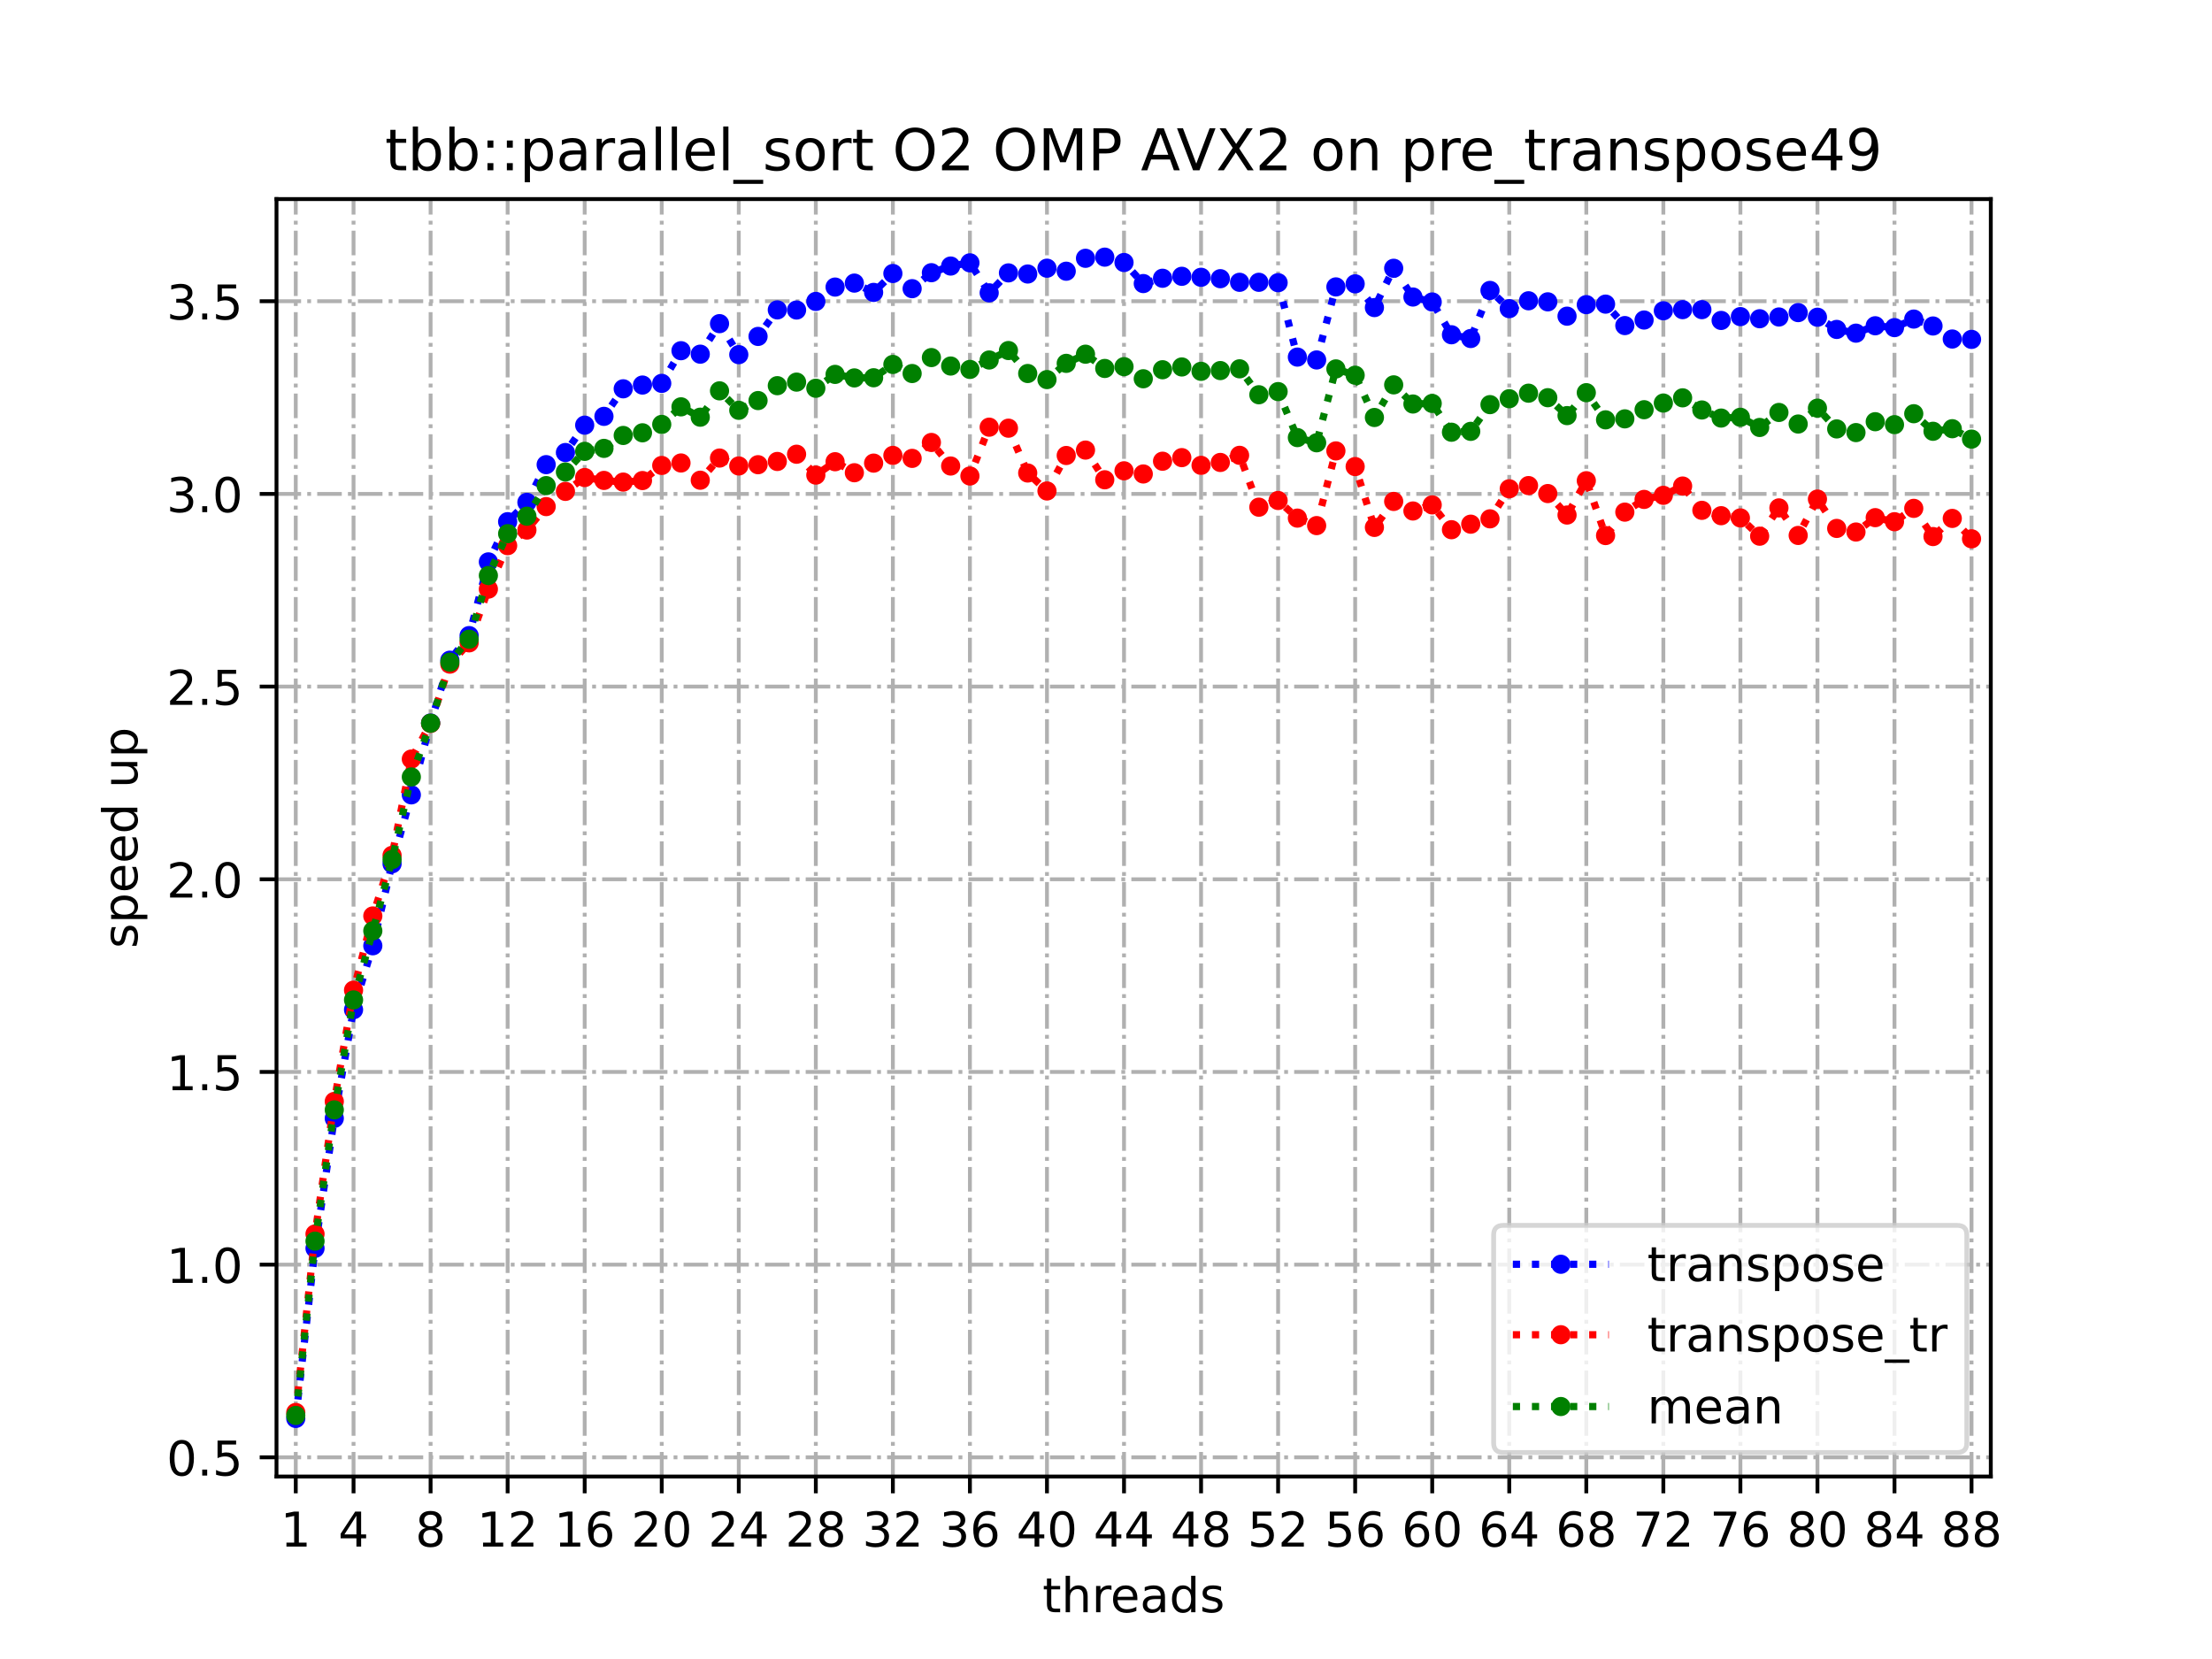 <?xml version="1.0" encoding="utf-8" standalone="no"?>
<!DOCTYPE svg PUBLIC "-//W3C//DTD SVG 1.1//EN"
  "http://www.w3.org/Graphics/SVG/1.1/DTD/svg11.dtd">
<!-- Created with matplotlib (https://matplotlib.org/) -->
<svg height="345.6pt" version="1.1" viewBox="0 0 460.8 345.6" width="460.8pt" xmlns="http://www.w3.org/2000/svg" xmlns:xlink="http://www.w3.org/1999/xlink">
 <defs>
  <style type="text/css">
*{stroke-linecap:butt;stroke-linejoin:round;}
  </style>
 </defs>
 <g id="figure_1">
  <g id="patch_1">
   <path d="M 0 345.6 
L 460.8 345.6 
L 460.8 0 
L 0 0 
z
" style="fill:#ffffff;"/>
  </g>
  <g id="axes_1">
   <g id="patch_2">
    <path d="M 57.6 307.584 
L 414.72 307.584 
L 414.72 41.472 
L 57.6 41.472 
z
" style="fill:#ffffff;"/>
   </g>
   <g id="matplotlib.axis_1">
    <g id="xtick_1">
     <g id="line2d_1">
      <path clip-path="url(#p4dc86dcb93)" d="M 61.613 307.584 
L 61.613 41.472 
" style="fill:none;stroke:#b0b0b0;stroke-dasharray:5.12,1.28,0.8,1.28;stroke-dashoffset:0;stroke-width:0.8;"/>
     </g>
     <g id="line2d_2">
      <defs>
       <path d="M 0 0 
L 0 3.5 
" id="mbd2cc41338" style="stroke:#000000;stroke-width:0.8;"/>
      </defs>
      <g>
       <use style="stroke:#000000;stroke-width:0.8;" x="61.613" xlink:href="#mbd2cc41338" y="307.584"/>
      </g>
     </g>
     <g id="text_1">
      <!-- 1 -->
      <defs>
       <path d="M 12.406 8.297 
L 28.516 8.297 
L 28.516 63.922 
L 10.984 60.406 
L 10.984 69.391 
L 28.422 72.906 
L 38.281 72.906 
L 38.281 8.297 
L 54.391 8.297 
L 54.391 0 
L 12.406 0 
z
" id="DejaVuSans-49"/>
      </defs>
      <g transform="translate(58.431 322.182)scale(0.1 -0.1)">
       <use xlink:href="#DejaVuSans-49"/>
      </g>
     </g>
    </g>
    <g id="xtick_2">
     <g id="line2d_3">
      <path clip-path="url(#p4dc86dcb93)" d="M 73.65 307.584 
L 73.65 41.472 
" style="fill:none;stroke:#b0b0b0;stroke-dasharray:5.12,1.28,0.8,1.28;stroke-dashoffset:0;stroke-width:0.8;"/>
     </g>
     <g id="line2d_4">
      <g>
       <use style="stroke:#000000;stroke-width:0.8;" x="73.65" xlink:href="#mbd2cc41338" y="307.584"/>
      </g>
     </g>
     <g id="text_2">
      <!-- 4 -->
      <defs>
       <path d="M 37.797 64.312 
L 12.891 25.391 
L 37.797 25.391 
z
M 35.203 72.906 
L 47.609 72.906 
L 47.609 25.391 
L 58.016 25.391 
L 58.016 17.188 
L 47.609 17.188 
L 47.609 0 
L 37.797 0 
L 37.797 17.188 
L 4.891 17.188 
L 4.891 26.703 
z
" id="DejaVuSans-52"/>
      </defs>
      <g transform="translate(70.469 322.182)scale(0.1 -0.1)">
       <use xlink:href="#DejaVuSans-52"/>
      </g>
     </g>
    </g>
    <g id="xtick_3">
     <g id="line2d_5">
      <path clip-path="url(#p4dc86dcb93)" d="M 89.701 307.584 
L 89.701 41.472 
" style="fill:none;stroke:#b0b0b0;stroke-dasharray:5.12,1.28,0.8,1.28;stroke-dashoffset:0;stroke-width:0.8;"/>
     </g>
     <g id="line2d_6">
      <g>
       <use style="stroke:#000000;stroke-width:0.8;" x="89.701" xlink:href="#mbd2cc41338" y="307.584"/>
      </g>
     </g>
     <g id="text_3">
      <!-- 8 -->
      <defs>
       <path d="M 31.781 34.625 
Q 24.75 34.625 20.719 30.859 
Q 16.703 27.094 16.703 20.516 
Q 16.703 13.922 20.719 10.156 
Q 24.75 6.391 31.781 6.391 
Q 38.812 6.391 42.859 10.172 
Q 46.922 13.969 46.922 20.516 
Q 46.922 27.094 42.891 30.859 
Q 38.875 34.625 31.781 34.625 
z
M 21.922 38.812 
Q 15.578 40.375 12.031 44.719 
Q 8.5 49.078 8.5 55.328 
Q 8.5 64.062 14.719 69.141 
Q 20.953 74.219 31.781 74.219 
Q 42.672 74.219 48.875 69.141 
Q 55.078 64.062 55.078 55.328 
Q 55.078 49.078 51.531 44.719 
Q 48 40.375 41.703 38.812 
Q 48.828 37.156 52.797 32.312 
Q 56.781 27.484 56.781 20.516 
Q 56.781 9.906 50.312 4.234 
Q 43.844 -1.422 31.781 -1.422 
Q 19.734 -1.422 13.25 4.234 
Q 6.781 9.906 6.781 20.516 
Q 6.781 27.484 10.781 32.312 
Q 14.797 37.156 21.922 38.812 
z
M 18.312 54.391 
Q 18.312 48.734 21.844 45.562 
Q 25.391 42.391 31.781 42.391 
Q 38.141 42.391 41.719 45.562 
Q 45.312 48.734 45.312 54.391 
Q 45.312 60.062 41.719 63.234 
Q 38.141 66.406 31.781 66.406 
Q 25.391 66.406 21.844 63.234 
Q 18.312 60.062 18.312 54.391 
z
" id="DejaVuSans-56"/>
      </defs>
      <g transform="translate(86.519 322.182)scale(0.1 -0.1)">
       <use xlink:href="#DejaVuSans-56"/>
      </g>
     </g>
    </g>
    <g id="xtick_4">
     <g id="line2d_7">
      <path clip-path="url(#p4dc86dcb93)" d="M 105.751 307.584 
L 105.751 41.472 
" style="fill:none;stroke:#b0b0b0;stroke-dasharray:5.12,1.28,0.8,1.28;stroke-dashoffset:0;stroke-width:0.8;"/>
     </g>
     <g id="line2d_8">
      <g>
       <use style="stroke:#000000;stroke-width:0.8;" x="105.751" xlink:href="#mbd2cc41338" y="307.584"/>
      </g>
     </g>
     <g id="text_4">
      <!-- 12 -->
      <defs>
       <path d="M 19.188 8.297 
L 53.609 8.297 
L 53.609 0 
L 7.328 0 
L 7.328 8.297 
Q 12.938 14.109 22.625 23.891 
Q 32.328 33.688 34.812 36.531 
Q 39.547 41.844 41.422 45.531 
Q 43.312 49.219 43.312 52.781 
Q 43.312 58.594 39.234 62.25 
Q 35.156 65.922 28.609 65.922 
Q 23.969 65.922 18.812 64.312 
Q 13.672 62.703 7.812 59.422 
L 7.812 69.391 
Q 13.766 71.781 18.938 73 
Q 24.125 74.219 28.422 74.219 
Q 39.75 74.219 46.484 68.547 
Q 53.219 62.891 53.219 53.422 
Q 53.219 48.922 51.531 44.891 
Q 49.859 40.875 45.406 35.406 
Q 44.188 33.984 37.641 27.219 
Q 31.109 20.453 19.188 8.297 
z
" id="DejaVuSans-50"/>
      </defs>
      <g transform="translate(99.389 322.182)scale(0.1 -0.1)">
       <use xlink:href="#DejaVuSans-49"/>
       <use x="63.623" xlink:href="#DejaVuSans-50"/>
      </g>
     </g>
    </g>
    <g id="xtick_5">
     <g id="line2d_9">
      <path clip-path="url(#p4dc86dcb93)" d="M 121.801 307.584 
L 121.801 41.472 
" style="fill:none;stroke:#b0b0b0;stroke-dasharray:5.12,1.28,0.8,1.28;stroke-dashoffset:0;stroke-width:0.8;"/>
     </g>
     <g id="line2d_10">
      <g>
       <use style="stroke:#000000;stroke-width:0.8;" x="121.801" xlink:href="#mbd2cc41338" y="307.584"/>
      </g>
     </g>
     <g id="text_5">
      <!-- 16 -->
      <defs>
       <path d="M 33.016 40.375 
Q 26.375 40.375 22.484 35.828 
Q 18.609 31.297 18.609 23.391 
Q 18.609 15.531 22.484 10.953 
Q 26.375 6.391 33.016 6.391 
Q 39.656 6.391 43.531 10.953 
Q 47.406 15.531 47.406 23.391 
Q 47.406 31.297 43.531 35.828 
Q 39.656 40.375 33.016 40.375 
z
M 52.594 71.297 
L 52.594 62.312 
Q 48.875 64.062 45.094 64.984 
Q 41.312 65.922 37.594 65.922 
Q 27.828 65.922 22.672 59.328 
Q 17.531 52.734 16.797 39.406 
Q 19.672 43.656 24.016 45.922 
Q 28.375 48.188 33.594 48.188 
Q 44.578 48.188 50.953 41.516 
Q 57.328 34.859 57.328 23.391 
Q 57.328 12.156 50.688 5.359 
Q 44.047 -1.422 33.016 -1.422 
Q 20.359 -1.422 13.672 8.266 
Q 6.984 17.969 6.984 36.375 
Q 6.984 53.656 15.188 63.938 
Q 23.391 74.219 37.203 74.219 
Q 40.922 74.219 44.703 73.484 
Q 48.484 72.75 52.594 71.297 
z
" id="DejaVuSans-54"/>
      </defs>
      <g transform="translate(115.439 322.182)scale(0.1 -0.1)">
       <use xlink:href="#DejaVuSans-49"/>
       <use x="63.623" xlink:href="#DejaVuSans-54"/>
      </g>
     </g>
    </g>
    <g id="xtick_6">
     <g id="line2d_11">
      <path clip-path="url(#p4dc86dcb93)" d="M 137.852 307.584 
L 137.852 41.472 
" style="fill:none;stroke:#b0b0b0;stroke-dasharray:5.12,1.28,0.8,1.28;stroke-dashoffset:0;stroke-width:0.8;"/>
     </g>
     <g id="line2d_12">
      <g>
       <use style="stroke:#000000;stroke-width:0.8;" x="137.852" xlink:href="#mbd2cc41338" y="307.584"/>
      </g>
     </g>
     <g id="text_6">
      <!-- 20 -->
      <defs>
       <path d="M 31.781 66.406 
Q 24.172 66.406 20.328 58.906 
Q 16.5 51.422 16.5 36.375 
Q 16.5 21.391 20.328 13.891 
Q 24.172 6.391 31.781 6.391 
Q 39.453 6.391 43.281 13.891 
Q 47.125 21.391 47.125 36.375 
Q 47.125 51.422 43.281 58.906 
Q 39.453 66.406 31.781 66.406 
z
M 31.781 74.219 
Q 44.047 74.219 50.516 64.516 
Q 56.984 54.828 56.984 36.375 
Q 56.984 17.969 50.516 8.266 
Q 44.047 -1.422 31.781 -1.422 
Q 19.531 -1.422 13.062 8.266 
Q 6.594 17.969 6.594 36.375 
Q 6.594 54.828 13.062 64.516 
Q 19.531 74.219 31.781 74.219 
z
" id="DejaVuSans-48"/>
      </defs>
      <g transform="translate(131.489 322.182)scale(0.1 -0.1)">
       <use xlink:href="#DejaVuSans-50"/>
       <use x="63.623" xlink:href="#DejaVuSans-48"/>
      </g>
     </g>
    </g>
    <g id="xtick_7">
     <g id="line2d_13">
      <path clip-path="url(#p4dc86dcb93)" d="M 153.902 307.584 
L 153.902 41.472 
" style="fill:none;stroke:#b0b0b0;stroke-dasharray:5.12,1.28,0.8,1.28;stroke-dashoffset:0;stroke-width:0.8;"/>
     </g>
     <g id="line2d_14">
      <g>
       <use style="stroke:#000000;stroke-width:0.8;" x="153.902" xlink:href="#mbd2cc41338" y="307.584"/>
      </g>
     </g>
     <g id="text_7">
      <!-- 24 -->
      <g transform="translate(147.54 322.182)scale(0.1 -0.1)">
       <use xlink:href="#DejaVuSans-50"/>
       <use x="63.623" xlink:href="#DejaVuSans-52"/>
      </g>
     </g>
    </g>
    <g id="xtick_8">
     <g id="line2d_15">
      <path clip-path="url(#p4dc86dcb93)" d="M 169.952 307.584 
L 169.952 41.472 
" style="fill:none;stroke:#b0b0b0;stroke-dasharray:5.12,1.28,0.8,1.28;stroke-dashoffset:0;stroke-width:0.8;"/>
     </g>
     <g id="line2d_16">
      <g>
       <use style="stroke:#000000;stroke-width:0.8;" x="169.952" xlink:href="#mbd2cc41338" y="307.584"/>
      </g>
     </g>
     <g id="text_8">
      <!-- 28 -->
      <g transform="translate(163.59 322.182)scale(0.1 -0.1)">
       <use xlink:href="#DejaVuSans-50"/>
       <use x="63.623" xlink:href="#DejaVuSans-56"/>
      </g>
     </g>
    </g>
    <g id="xtick_9">
     <g id="line2d_17">
      <path clip-path="url(#p4dc86dcb93)" d="M 186.003 307.584 
L 186.003 41.472 
" style="fill:none;stroke:#b0b0b0;stroke-dasharray:5.12,1.28,0.8,1.28;stroke-dashoffset:0;stroke-width:0.8;"/>
     </g>
     <g id="line2d_18">
      <g>
       <use style="stroke:#000000;stroke-width:0.8;" x="186.003" xlink:href="#mbd2cc41338" y="307.584"/>
      </g>
     </g>
     <g id="text_9">
      <!-- 32 -->
      <defs>
       <path d="M 40.578 39.312 
Q 47.656 37.797 51.625 33 
Q 55.609 28.219 55.609 21.188 
Q 55.609 10.406 48.188 4.484 
Q 40.766 -1.422 27.094 -1.422 
Q 22.516 -1.422 17.656 -0.516 
Q 12.797 0.391 7.625 2.203 
L 7.625 11.719 
Q 11.719 9.328 16.594 8.109 
Q 21.484 6.891 26.812 6.891 
Q 36.078 6.891 40.938 10.547 
Q 45.797 14.203 45.797 21.188 
Q 45.797 27.641 41.281 31.266 
Q 36.766 34.906 28.719 34.906 
L 20.219 34.906 
L 20.219 43.016 
L 29.109 43.016 
Q 36.375 43.016 40.234 45.922 
Q 44.094 48.828 44.094 54.297 
Q 44.094 59.906 40.109 62.906 
Q 36.141 65.922 28.719 65.922 
Q 24.656 65.922 20.016 65.031 
Q 15.375 64.156 9.812 62.312 
L 9.812 71.094 
Q 15.438 72.656 20.344 73.438 
Q 25.25 74.219 29.594 74.219 
Q 40.828 74.219 47.359 69.109 
Q 53.906 64.016 53.906 55.328 
Q 53.906 49.266 50.438 45.094 
Q 46.969 40.922 40.578 39.312 
z
" id="DejaVuSans-51"/>
      </defs>
      <g transform="translate(179.64 322.182)scale(0.1 -0.1)">
       <use xlink:href="#DejaVuSans-51"/>
       <use x="63.623" xlink:href="#DejaVuSans-50"/>
      </g>
     </g>
    </g>
    <g id="xtick_10">
     <g id="line2d_19">
      <path clip-path="url(#p4dc86dcb93)" d="M 202.053 307.584 
L 202.053 41.472 
" style="fill:none;stroke:#b0b0b0;stroke-dasharray:5.12,1.28,0.8,1.28;stroke-dashoffset:0;stroke-width:0.8;"/>
     </g>
     <g id="line2d_20">
      <g>
       <use style="stroke:#000000;stroke-width:0.8;" x="202.053" xlink:href="#mbd2cc41338" y="307.584"/>
      </g>
     </g>
     <g id="text_10">
      <!-- 36 -->
      <g transform="translate(195.691 322.182)scale(0.1 -0.1)">
       <use xlink:href="#DejaVuSans-51"/>
       <use x="63.623" xlink:href="#DejaVuSans-54"/>
      </g>
     </g>
    </g>
    <g id="xtick_11">
     <g id="line2d_21">
      <path clip-path="url(#p4dc86dcb93)" d="M 218.103 307.584 
L 218.103 41.472 
" style="fill:none;stroke:#b0b0b0;stroke-dasharray:5.12,1.28,0.8,1.28;stroke-dashoffset:0;stroke-width:0.8;"/>
     </g>
     <g id="line2d_22">
      <g>
       <use style="stroke:#000000;stroke-width:0.8;" x="218.103" xlink:href="#mbd2cc41338" y="307.584"/>
      </g>
     </g>
     <g id="text_11">
      <!-- 40 -->
      <g transform="translate(211.741 322.182)scale(0.1 -0.1)">
       <use xlink:href="#DejaVuSans-52"/>
       <use x="63.623" xlink:href="#DejaVuSans-48"/>
      </g>
     </g>
    </g>
    <g id="xtick_12">
     <g id="line2d_23">
      <path clip-path="url(#p4dc86dcb93)" d="M 234.154 307.584 
L 234.154 41.472 
" style="fill:none;stroke:#b0b0b0;stroke-dasharray:5.12,1.28,0.8,1.28;stroke-dashoffset:0;stroke-width:0.8;"/>
     </g>
     <g id="line2d_24">
      <g>
       <use style="stroke:#000000;stroke-width:0.8;" x="234.154" xlink:href="#mbd2cc41338" y="307.584"/>
      </g>
     </g>
     <g id="text_12">
      <!-- 44 -->
      <g transform="translate(227.791 322.182)scale(0.1 -0.1)">
       <use xlink:href="#DejaVuSans-52"/>
       <use x="63.623" xlink:href="#DejaVuSans-52"/>
      </g>
     </g>
    </g>
    <g id="xtick_13">
     <g id="line2d_25">
      <path clip-path="url(#p4dc86dcb93)" d="M 250.204 307.584 
L 250.204 41.472 
" style="fill:none;stroke:#b0b0b0;stroke-dasharray:5.12,1.28,0.8,1.28;stroke-dashoffset:0;stroke-width:0.8;"/>
     </g>
     <g id="line2d_26">
      <g>
       <use style="stroke:#000000;stroke-width:0.8;" x="250.204" xlink:href="#mbd2cc41338" y="307.584"/>
      </g>
     </g>
     <g id="text_13">
      <!-- 48 -->
      <g transform="translate(243.842 322.182)scale(0.1 -0.1)">
       <use xlink:href="#DejaVuSans-52"/>
       <use x="63.623" xlink:href="#DejaVuSans-56"/>
      </g>
     </g>
    </g>
    <g id="xtick_14">
     <g id="line2d_27">
      <path clip-path="url(#p4dc86dcb93)" d="M 266.254 307.584 
L 266.254 41.472 
" style="fill:none;stroke:#b0b0b0;stroke-dasharray:5.12,1.28,0.8,1.28;stroke-dashoffset:0;stroke-width:0.8;"/>
     </g>
     <g id="line2d_28">
      <g>
       <use style="stroke:#000000;stroke-width:0.8;" x="266.254" xlink:href="#mbd2cc41338" y="307.584"/>
      </g>
     </g>
     <g id="text_14">
      <!-- 52 -->
      <defs>
       <path d="M 10.797 72.906 
L 49.516 72.906 
L 49.516 64.594 
L 19.828 64.594 
L 19.828 46.734 
Q 21.969 47.469 24.109 47.828 
Q 26.266 48.188 28.422 48.188 
Q 40.625 48.188 47.75 41.5 
Q 54.891 34.812 54.891 23.391 
Q 54.891 11.625 47.562 5.094 
Q 40.234 -1.422 26.906 -1.422 
Q 22.312 -1.422 17.547 -0.641 
Q 12.797 0.141 7.719 1.703 
L 7.719 11.625 
Q 12.109 9.234 16.797 8.062 
Q 21.484 6.891 26.703 6.891 
Q 35.156 6.891 40.078 11.328 
Q 45.016 15.766 45.016 23.391 
Q 45.016 31 40.078 35.438 
Q 35.156 39.891 26.703 39.891 
Q 22.75 39.891 18.812 39.016 
Q 14.891 38.141 10.797 36.281 
z
" id="DejaVuSans-53"/>
      </defs>
      <g transform="translate(259.892 322.182)scale(0.1 -0.1)">
       <use xlink:href="#DejaVuSans-53"/>
       <use x="63.623" xlink:href="#DejaVuSans-50"/>
      </g>
     </g>
    </g>
    <g id="xtick_15">
     <g id="line2d_29">
      <path clip-path="url(#p4dc86dcb93)" d="M 282.305 307.584 
L 282.305 41.472 
" style="fill:none;stroke:#b0b0b0;stroke-dasharray:5.12,1.28,0.8,1.28;stroke-dashoffset:0;stroke-width:0.8;"/>
     </g>
     <g id="line2d_30">
      <g>
       <use style="stroke:#000000;stroke-width:0.8;" x="282.305" xlink:href="#mbd2cc41338" y="307.584"/>
      </g>
     </g>
     <g id="text_15">
      <!-- 56 -->
      <g transform="translate(275.942 322.182)scale(0.1 -0.1)">
       <use xlink:href="#DejaVuSans-53"/>
       <use x="63.623" xlink:href="#DejaVuSans-54"/>
      </g>
     </g>
    </g>
    <g id="xtick_16">
     <g id="line2d_31">
      <path clip-path="url(#p4dc86dcb93)" d="M 298.355 307.584 
L 298.355 41.472 
" style="fill:none;stroke:#b0b0b0;stroke-dasharray:5.12,1.28,0.8,1.28;stroke-dashoffset:0;stroke-width:0.8;"/>
     </g>
     <g id="line2d_32">
      <g>
       <use style="stroke:#000000;stroke-width:0.8;" x="298.355" xlink:href="#mbd2cc41338" y="307.584"/>
      </g>
     </g>
     <g id="text_16">
      <!-- 60 -->
      <g transform="translate(291.993 322.182)scale(0.1 -0.1)">
       <use xlink:href="#DejaVuSans-54"/>
       <use x="63.623" xlink:href="#DejaVuSans-48"/>
      </g>
     </g>
    </g>
    <g id="xtick_17">
     <g id="line2d_33">
      <path clip-path="url(#p4dc86dcb93)" d="M 314.405 307.584 
L 314.405 41.472 
" style="fill:none;stroke:#b0b0b0;stroke-dasharray:5.12,1.28,0.8,1.28;stroke-dashoffset:0;stroke-width:0.8;"/>
     </g>
     <g id="line2d_34">
      <g>
       <use style="stroke:#000000;stroke-width:0.8;" x="314.405" xlink:href="#mbd2cc41338" y="307.584"/>
      </g>
     </g>
     <g id="text_17">
      <!-- 64 -->
      <g transform="translate(308.043 322.182)scale(0.1 -0.1)">
       <use xlink:href="#DejaVuSans-54"/>
       <use x="63.623" xlink:href="#DejaVuSans-52"/>
      </g>
     </g>
    </g>
    <g id="xtick_18">
     <g id="line2d_35">
      <path clip-path="url(#p4dc86dcb93)" d="M 330.456 307.584 
L 330.456 41.472 
" style="fill:none;stroke:#b0b0b0;stroke-dasharray:5.12,1.28,0.8,1.28;stroke-dashoffset:0;stroke-width:0.8;"/>
     </g>
     <g id="line2d_36">
      <g>
       <use style="stroke:#000000;stroke-width:0.8;" x="330.456" xlink:href="#mbd2cc41338" y="307.584"/>
      </g>
     </g>
     <g id="text_18">
      <!-- 68 -->
      <g transform="translate(324.093 322.182)scale(0.1 -0.1)">
       <use xlink:href="#DejaVuSans-54"/>
       <use x="63.623" xlink:href="#DejaVuSans-56"/>
      </g>
     </g>
    </g>
    <g id="xtick_19">
     <g id="line2d_37">
      <path clip-path="url(#p4dc86dcb93)" d="M 346.506 307.584 
L 346.506 41.472 
" style="fill:none;stroke:#b0b0b0;stroke-dasharray:5.12,1.28,0.8,1.28;stroke-dashoffset:0;stroke-width:0.8;"/>
     </g>
     <g id="line2d_38">
      <g>
       <use style="stroke:#000000;stroke-width:0.8;" x="346.506" xlink:href="#mbd2cc41338" y="307.584"/>
      </g>
     </g>
     <g id="text_19">
      <!-- 72 -->
      <defs>
       <path d="M 8.203 72.906 
L 55.078 72.906 
L 55.078 68.703 
L 28.609 0 
L 18.312 0 
L 43.219 64.594 
L 8.203 64.594 
z
" id="DejaVuSans-55"/>
      </defs>
      <g transform="translate(340.144 322.182)scale(0.1 -0.1)">
       <use xlink:href="#DejaVuSans-55"/>
       <use x="63.623" xlink:href="#DejaVuSans-50"/>
      </g>
     </g>
    </g>
    <g id="xtick_20">
     <g id="line2d_39">
      <path clip-path="url(#p4dc86dcb93)" d="M 362.556 307.584 
L 362.556 41.472 
" style="fill:none;stroke:#b0b0b0;stroke-dasharray:5.12,1.28,0.8,1.28;stroke-dashoffset:0;stroke-width:0.8;"/>
     </g>
     <g id="line2d_40">
      <g>
       <use style="stroke:#000000;stroke-width:0.8;" x="362.556" xlink:href="#mbd2cc41338" y="307.584"/>
      </g>
     </g>
     <g id="text_20">
      <!-- 76 -->
      <g transform="translate(356.194 322.182)scale(0.1 -0.1)">
       <use xlink:href="#DejaVuSans-55"/>
       <use x="63.623" xlink:href="#DejaVuSans-54"/>
      </g>
     </g>
    </g>
    <g id="xtick_21">
     <g id="line2d_41">
      <path clip-path="url(#p4dc86dcb93)" d="M 378.607 307.584 
L 378.607 41.472 
" style="fill:none;stroke:#b0b0b0;stroke-dasharray:5.12,1.28,0.8,1.28;stroke-dashoffset:0;stroke-width:0.8;"/>
     </g>
     <g id="line2d_42">
      <g>
       <use style="stroke:#000000;stroke-width:0.8;" x="378.607" xlink:href="#mbd2cc41338" y="307.584"/>
      </g>
     </g>
     <g id="text_21">
      <!-- 80 -->
      <g transform="translate(372.244 322.182)scale(0.1 -0.1)">
       <use xlink:href="#DejaVuSans-56"/>
       <use x="63.623" xlink:href="#DejaVuSans-48"/>
      </g>
     </g>
    </g>
    <g id="xtick_22">
     <g id="line2d_43">
      <path clip-path="url(#p4dc86dcb93)" d="M 394.657 307.584 
L 394.657 41.472 
" style="fill:none;stroke:#b0b0b0;stroke-dasharray:5.12,1.28,0.8,1.28;stroke-dashoffset:0;stroke-width:0.8;"/>
     </g>
     <g id="line2d_44">
      <g>
       <use style="stroke:#000000;stroke-width:0.8;" x="394.657" xlink:href="#mbd2cc41338" y="307.584"/>
      </g>
     </g>
     <g id="text_22">
      <!-- 84 -->
      <g transform="translate(388.295 322.182)scale(0.1 -0.1)">
       <use xlink:href="#DejaVuSans-56"/>
       <use x="63.623" xlink:href="#DejaVuSans-52"/>
      </g>
     </g>
    </g>
    <g id="xtick_23">
     <g id="line2d_45">
      <path clip-path="url(#p4dc86dcb93)" d="M 410.707 307.584 
L 410.707 41.472 
" style="fill:none;stroke:#b0b0b0;stroke-dasharray:5.12,1.28,0.8,1.28;stroke-dashoffset:0;stroke-width:0.8;"/>
     </g>
     <g id="line2d_46">
      <g>
       <use style="stroke:#000000;stroke-width:0.8;" x="410.707" xlink:href="#mbd2cc41338" y="307.584"/>
      </g>
     </g>
     <g id="text_23">
      <!-- 88 -->
      <g transform="translate(404.345 322.182)scale(0.1 -0.1)">
       <use xlink:href="#DejaVuSans-56"/>
       <use x="63.623" xlink:href="#DejaVuSans-56"/>
      </g>
     </g>
    </g>
    <g id="text_24">
     <!-- threads -->
     <defs>
      <path d="M 18.312 70.219 
L 18.312 54.688 
L 36.812 54.688 
L 36.812 47.703 
L 18.312 47.703 
L 18.312 18.016 
Q 18.312 11.328 20.141 9.422 
Q 21.969 7.516 27.594 7.516 
L 36.812 7.516 
L 36.812 0 
L 27.594 0 
Q 17.188 0 13.234 3.875 
Q 9.281 7.766 9.281 18.016 
L 9.281 47.703 
L 2.688 47.703 
L 2.688 54.688 
L 9.281 54.688 
L 9.281 70.219 
z
" id="DejaVuSans-116"/>
      <path d="M 54.891 33.016 
L 54.891 0 
L 45.906 0 
L 45.906 32.719 
Q 45.906 40.484 42.875 44.328 
Q 39.844 48.188 33.797 48.188 
Q 26.516 48.188 22.312 43.547 
Q 18.109 38.922 18.109 30.906 
L 18.109 0 
L 9.078 0 
L 9.078 75.984 
L 18.109 75.984 
L 18.109 46.188 
Q 21.344 51.125 25.703 53.562 
Q 30.078 56 35.797 56 
Q 45.219 56 50.047 50.172 
Q 54.891 44.344 54.891 33.016 
z
" id="DejaVuSans-104"/>
      <path d="M 41.109 46.297 
Q 39.594 47.172 37.812 47.578 
Q 36.031 48 33.891 48 
Q 26.266 48 22.188 43.047 
Q 18.109 38.094 18.109 28.812 
L 18.109 0 
L 9.078 0 
L 9.078 54.688 
L 18.109 54.688 
L 18.109 46.188 
Q 20.953 51.172 25.484 53.578 
Q 30.031 56 36.531 56 
Q 37.453 56 38.578 55.875 
Q 39.703 55.766 41.062 55.516 
z
" id="DejaVuSans-114"/>
      <path d="M 56.203 29.594 
L 56.203 25.203 
L 14.891 25.203 
Q 15.484 15.922 20.484 11.062 
Q 25.484 6.203 34.422 6.203 
Q 39.594 6.203 44.453 7.469 
Q 49.312 8.734 54.109 11.281 
L 54.109 2.781 
Q 49.266 0.734 44.188 -0.344 
Q 39.109 -1.422 33.891 -1.422 
Q 20.797 -1.422 13.156 6.188 
Q 5.516 13.812 5.516 26.812 
Q 5.516 40.234 12.766 48.109 
Q 20.016 56 32.328 56 
Q 43.359 56 49.781 48.891 
Q 56.203 41.797 56.203 29.594 
z
M 47.219 32.234 
Q 47.125 39.594 43.094 43.984 
Q 39.062 48.391 32.422 48.391 
Q 24.906 48.391 20.391 44.141 
Q 15.875 39.891 15.188 32.172 
z
" id="DejaVuSans-101"/>
      <path d="M 34.281 27.484 
Q 23.391 27.484 19.188 25 
Q 14.984 22.516 14.984 16.5 
Q 14.984 11.719 18.141 8.906 
Q 21.297 6.109 26.703 6.109 
Q 34.188 6.109 38.703 11.406 
Q 43.219 16.703 43.219 25.484 
L 43.219 27.484 
z
M 52.203 31.203 
L 52.203 0 
L 43.219 0 
L 43.219 8.297 
Q 40.141 3.328 35.547 0.953 
Q 30.953 -1.422 24.312 -1.422 
Q 15.922 -1.422 10.953 3.297 
Q 6 8.016 6 15.922 
Q 6 25.141 12.172 29.828 
Q 18.359 34.516 30.609 34.516 
L 43.219 34.516 
L 43.219 35.406 
Q 43.219 41.609 39.141 45 
Q 35.062 48.391 27.688 48.391 
Q 23 48.391 18.547 47.266 
Q 14.109 46.141 10.016 43.891 
L 10.016 52.203 
Q 14.938 54.109 19.578 55.047 
Q 24.219 56 28.609 56 
Q 40.484 56 46.344 49.844 
Q 52.203 43.703 52.203 31.203 
z
" id="DejaVuSans-97"/>
      <path d="M 45.406 46.391 
L 45.406 75.984 
L 54.391 75.984 
L 54.391 0 
L 45.406 0 
L 45.406 8.203 
Q 42.578 3.328 38.25 0.953 
Q 33.938 -1.422 27.875 -1.422 
Q 17.969 -1.422 11.734 6.484 
Q 5.516 14.406 5.516 27.297 
Q 5.516 40.188 11.734 48.094 
Q 17.969 56 27.875 56 
Q 33.938 56 38.25 53.625 
Q 42.578 51.266 45.406 46.391 
z
M 14.797 27.297 
Q 14.797 17.391 18.875 11.75 
Q 22.953 6.109 30.078 6.109 
Q 37.203 6.109 41.297 11.75 
Q 45.406 17.391 45.406 27.297 
Q 45.406 37.203 41.297 42.844 
Q 37.203 48.484 30.078 48.484 
Q 22.953 48.484 18.875 42.844 
Q 14.797 37.203 14.797 27.297 
z
" id="DejaVuSans-100"/>
      <path d="M 44.281 53.078 
L 44.281 44.578 
Q 40.484 46.531 36.375 47.5 
Q 32.281 48.484 27.875 48.484 
Q 21.188 48.484 17.844 46.438 
Q 14.5 44.391 14.5 40.281 
Q 14.5 37.156 16.891 35.375 
Q 19.281 33.594 26.516 31.984 
L 29.594 31.297 
Q 39.156 29.25 43.188 25.516 
Q 47.219 21.781 47.219 15.094 
Q 47.219 7.469 41.188 3.016 
Q 35.156 -1.422 24.609 -1.422 
Q 20.219 -1.422 15.453 -0.562 
Q 10.688 0.297 5.422 2 
L 5.422 11.281 
Q 10.406 8.688 15.234 7.391 
Q 20.062 6.109 24.812 6.109 
Q 31.156 6.109 34.562 8.281 
Q 37.984 10.453 37.984 14.406 
Q 37.984 18.062 35.516 20.016 
Q 33.062 21.969 24.703 23.781 
L 21.578 24.516 
Q 13.234 26.266 9.516 29.906 
Q 5.812 33.547 5.812 39.891 
Q 5.812 47.609 11.281 51.797 
Q 16.75 56 26.812 56 
Q 31.781 56 36.172 55.266 
Q 40.578 54.547 44.281 53.078 
z
" id="DejaVuSans-115"/>
     </defs>
     <g transform="translate(217.169 335.861)scale(0.1 -0.1)">
      <use xlink:href="#DejaVuSans-116"/>
      <use x="39.209" xlink:href="#DejaVuSans-104"/>
      <use x="102.588" xlink:href="#DejaVuSans-114"/>
      <use x="141.451" xlink:href="#DejaVuSans-101"/>
      <use x="202.975" xlink:href="#DejaVuSans-97"/>
      <use x="264.254" xlink:href="#DejaVuSans-100"/>
      <use x="327.73" xlink:href="#DejaVuSans-115"/>
     </g>
    </g>
   </g>
   <g id="matplotlib.axis_2">
    <g id="ytick_1">
     <g id="line2d_47">
      <path clip-path="url(#p4dc86dcb93)" d="M 57.6 303.587 
L 414.72 303.587 
" style="fill:none;stroke:#b0b0b0;stroke-dasharray:5.12,1.28,0.8,1.28;stroke-dashoffset:0;stroke-width:0.8;"/>
     </g>
     <g id="line2d_48">
      <defs>
       <path d="M 0 0 
L -3.5 0 
" id="mfc93e1c07f" style="stroke:#000000;stroke-width:0.8;"/>
      </defs>
      <g>
       <use style="stroke:#000000;stroke-width:0.8;" x="57.6" xlink:href="#mfc93e1c07f" y="303.587"/>
      </g>
     </g>
     <g id="text_25">
      <!-- 0.5 -->
      <defs>
       <path d="M 10.688 12.406 
L 21 12.406 
L 21 0 
L 10.688 0 
z
" id="DejaVuSans-46"/>
      </defs>
      <g transform="translate(34.697 307.386)scale(0.1 -0.1)">
       <use xlink:href="#DejaVuSans-48"/>
       <use x="63.623" xlink:href="#DejaVuSans-46"/>
       <use x="95.41" xlink:href="#DejaVuSans-53"/>
      </g>
     </g>
    </g>
    <g id="ytick_2">
     <g id="line2d_49">
      <path clip-path="url(#p4dc86dcb93)" d="M 57.6 263.448 
L 414.72 263.448 
" style="fill:none;stroke:#b0b0b0;stroke-dasharray:5.12,1.28,0.8,1.28;stroke-dashoffset:0;stroke-width:0.8;"/>
     </g>
     <g id="line2d_50">
      <g>
       <use style="stroke:#000000;stroke-width:0.8;" x="57.6" xlink:href="#mfc93e1c07f" y="263.448"/>
      </g>
     </g>
     <g id="text_26">
      <!-- 1.0 -->
      <g transform="translate(34.697 267.247)scale(0.1 -0.1)">
       <use xlink:href="#DejaVuSans-49"/>
       <use x="63.623" xlink:href="#DejaVuSans-46"/>
       <use x="95.41" xlink:href="#DejaVuSans-48"/>
      </g>
     </g>
    </g>
    <g id="ytick_3">
     <g id="line2d_51">
      <path clip-path="url(#p4dc86dcb93)" d="M 57.6 223.308 
L 414.72 223.308 
" style="fill:none;stroke:#b0b0b0;stroke-dasharray:5.12,1.28,0.8,1.28;stroke-dashoffset:0;stroke-width:0.8;"/>
     </g>
     <g id="line2d_52">
      <g>
       <use style="stroke:#000000;stroke-width:0.8;" x="57.6" xlink:href="#mfc93e1c07f" y="223.308"/>
      </g>
     </g>
     <g id="text_27">
      <!-- 1.5 -->
      <g transform="translate(34.697 227.108)scale(0.1 -0.1)">
       <use xlink:href="#DejaVuSans-49"/>
       <use x="63.623" xlink:href="#DejaVuSans-46"/>
       <use x="95.41" xlink:href="#DejaVuSans-53"/>
      </g>
     </g>
    </g>
    <g id="ytick_4">
     <g id="line2d_53">
      <path clip-path="url(#p4dc86dcb93)" d="M 57.6 183.169 
L 414.72 183.169 
" style="fill:none;stroke:#b0b0b0;stroke-dasharray:5.12,1.28,0.8,1.28;stroke-dashoffset:0;stroke-width:0.8;"/>
     </g>
     <g id="line2d_54">
      <g>
       <use style="stroke:#000000;stroke-width:0.8;" x="57.6" xlink:href="#mfc93e1c07f" y="183.169"/>
      </g>
     </g>
     <g id="text_28">
      <!-- 2.0 -->
      <g transform="translate(34.697 186.968)scale(0.1 -0.1)">
       <use xlink:href="#DejaVuSans-50"/>
       <use x="63.623" xlink:href="#DejaVuSans-46"/>
       <use x="95.41" xlink:href="#DejaVuSans-48"/>
      </g>
     </g>
    </g>
    <g id="ytick_5">
     <g id="line2d_55">
      <path clip-path="url(#p4dc86dcb93)" d="M 57.6 143.03 
L 414.72 143.03 
" style="fill:none;stroke:#b0b0b0;stroke-dasharray:5.12,1.28,0.8,1.28;stroke-dashoffset:0;stroke-width:0.8;"/>
     </g>
     <g id="line2d_56">
      <g>
       <use style="stroke:#000000;stroke-width:0.8;" x="57.6" xlink:href="#mfc93e1c07f" y="143.03"/>
      </g>
     </g>
     <g id="text_29">
      <!-- 2.5 -->
      <g transform="translate(34.697 146.829)scale(0.1 -0.1)">
       <use xlink:href="#DejaVuSans-50"/>
       <use x="63.623" xlink:href="#DejaVuSans-46"/>
       <use x="95.41" xlink:href="#DejaVuSans-53"/>
      </g>
     </g>
    </g>
    <g id="ytick_6">
     <g id="line2d_57">
      <path clip-path="url(#p4dc86dcb93)" d="M 57.6 102.891 
L 414.72 102.891 
" style="fill:none;stroke:#b0b0b0;stroke-dasharray:5.12,1.28,0.8,1.28;stroke-dashoffset:0;stroke-width:0.8;"/>
     </g>
     <g id="line2d_58">
      <g>
       <use style="stroke:#000000;stroke-width:0.8;" x="57.6" xlink:href="#mfc93e1c07f" y="102.891"/>
      </g>
     </g>
     <g id="text_30">
      <!-- 3.0 -->
      <g transform="translate(34.697 106.69)scale(0.1 -0.1)">
       <use xlink:href="#DejaVuSans-51"/>
       <use x="63.623" xlink:href="#DejaVuSans-46"/>
       <use x="95.41" xlink:href="#DejaVuSans-48"/>
      </g>
     </g>
    </g>
    <g id="ytick_7">
     <g id="line2d_59">
      <path clip-path="url(#p4dc86dcb93)" d="M 57.6 62.752 
L 414.72 62.752 
" style="fill:none;stroke:#b0b0b0;stroke-dasharray:5.12,1.28,0.8,1.28;stroke-dashoffset:0;stroke-width:0.8;"/>
     </g>
     <g id="line2d_60">
      <g>
       <use style="stroke:#000000;stroke-width:0.8;" x="57.6" xlink:href="#mfc93e1c07f" y="62.752"/>
      </g>
     </g>
     <g id="text_31">
      <!-- 3.5 -->
      <g transform="translate(34.697 66.551)scale(0.1 -0.1)">
       <use xlink:href="#DejaVuSans-51"/>
       <use x="63.623" xlink:href="#DejaVuSans-46"/>
       <use x="95.41" xlink:href="#DejaVuSans-53"/>
      </g>
     </g>
    </g>
    <g id="text_32">
     <!-- speed up -->
     <defs>
      <path d="M 18.109 8.203 
L 18.109 -20.797 
L 9.078 -20.797 
L 9.078 54.688 
L 18.109 54.688 
L 18.109 46.391 
Q 20.953 51.266 25.266 53.625 
Q 29.594 56 35.594 56 
Q 45.562 56 51.781 48.094 
Q 58.016 40.188 58.016 27.297 
Q 58.016 14.406 51.781 6.484 
Q 45.562 -1.422 35.594 -1.422 
Q 29.594 -1.422 25.266 0.953 
Q 20.953 3.328 18.109 8.203 
z
M 48.688 27.297 
Q 48.688 37.203 44.609 42.844 
Q 40.531 48.484 33.406 48.484 
Q 26.266 48.484 22.188 42.844 
Q 18.109 37.203 18.109 27.297 
Q 18.109 17.391 22.188 11.75 
Q 26.266 6.109 33.406 6.109 
Q 40.531 6.109 44.609 11.75 
Q 48.688 17.391 48.688 27.297 
z
" id="DejaVuSans-112"/>
      <path id="DejaVuSans-32"/>
      <path d="M 8.5 21.578 
L 8.5 54.688 
L 17.484 54.688 
L 17.484 21.922 
Q 17.484 14.156 20.5 10.266 
Q 23.531 6.391 29.594 6.391 
Q 36.859 6.391 41.078 11.031 
Q 45.312 15.672 45.312 23.688 
L 45.312 54.688 
L 54.297 54.688 
L 54.297 0 
L 45.312 0 
L 45.312 8.406 
Q 42.047 3.422 37.719 1 
Q 33.406 -1.422 27.688 -1.422 
Q 18.266 -1.422 13.375 4.438 
Q 8.5 10.297 8.5 21.578 
z
M 31.109 56 
z
" id="DejaVuSans-117"/>
     </defs>
     <g transform="translate(28.617 197.566)rotate(-90)scale(0.1 -0.1)">
      <use xlink:href="#DejaVuSans-115"/>
      <use x="52.1" xlink:href="#DejaVuSans-112"/>
      <use x="115.576" xlink:href="#DejaVuSans-101"/>
      <use x="177.1" xlink:href="#DejaVuSans-101"/>
      <use x="238.623" xlink:href="#DejaVuSans-100"/>
      <use x="302.1" xlink:href="#DejaVuSans-32"/>
      <use x="333.887" xlink:href="#DejaVuSans-117"/>
      <use x="397.266" xlink:href="#DejaVuSans-112"/>
     </g>
    </g>
   </g>
   <g id="line2d_61">
    <path clip-path="url(#p4dc86dcb93)" d="M 61.613 295.488 
L 65.625 260.05 
L 69.638 232.974 
L 73.65 210.339 
L 77.663 197.021 
L 81.676 179.943 
L 85.688 165.584 
L 89.701 150.615 
L 93.713 137.533 
L 97.726 132.408 
L 101.738 117.051 
L 105.751 108.678 
L 109.764 104.65 
L 113.776 96.794 
L 117.789 94.271 
L 121.801 88.57 
L 125.814 86.735 
L 129.827 80.997 
L 133.839 80.213 
L 137.852 79.862 
L 141.864 73.058 
L 145.877 73.781 
L 149.889 67.422 
L 153.902 73.881 
L 157.915 70.083 
L 161.927 64.558 
L 165.94 64.582 
L 169.952 62.793 
L 173.965 59.803 
L 177.978 58.975 
L 181.99 60.912 
L 186.003 56.976 
L 190.015 60.135 
L 194.028 56.807 
L 198.04 55.422 
L 202.053 54.754 
L 206.066 61.003 
L 210.078 56.849 
L 214.091 57.08 
L 218.103 55.87 
L 222.116 56.499 
L 226.129 53.809 
L 230.141 53.568 
L 234.154 54.685 
L 238.166 59.072 
L 242.179 57.967 
L 246.191 57.559 
L 250.204 57.763 
L 254.217 58.057 
L 258.229 58.81 
L 262.242 58.809 
L 266.254 58.891 
L 270.267 74.388 
L 274.28 74.985 
L 278.292 59.769 
L 282.305 59.132 
L 286.317 64.074 
L 290.33 55.889 
L 294.342 61.875 
L 298.355 62.907 
L 302.368 69.736 
L 306.38 70.518 
L 310.393 60.501 
L 314.405 64.296 
L 318.418 62.659 
L 322.431 62.879 
L 326.443 65.866 
L 330.456 63.463 
L 334.468 63.356 
L 338.481 67.824 
L 342.493 66.666 
L 346.506 64.74 
L 350.519 64.503 
L 354.531 64.503 
L 358.544 66.752 
L 362.556 65.957 
L 366.569 66.399 
L 370.582 66.035 
L 374.594 65.121 
L 378.607 66.084 
L 382.619 68.627 
L 386.632 69.403 
L 390.644 67.864 
L 394.657 68.251 
L 398.67 66.468 
L 402.682 67.91 
L 406.695 70.623 
L 410.707 70.701 
" style="fill:none;stroke:#0000ff;stroke-dasharray:1.5,2.475;stroke-dashoffset:0;stroke-width:1.5;"/>
    <defs>
     <path d="M 0 1.5 
C 0.398 1.5 0.779 1.342 1.061 1.061 
C 1.342 0.779 1.5 0.398 1.5 0 
C 1.5 -0.398 1.342 -0.779 1.061 -1.061 
C 0.779 -1.342 0.398 -1.5 0 -1.5 
C -0.398 -1.5 -0.779 -1.342 -1.061 -1.061 
C -1.342 -0.779 -1.5 -0.398 -1.5 0 
C -1.5 0.398 -1.342 0.779 -1.061 1.061 
C -0.779 1.342 -0.398 1.5 0 1.5 
z
" id="m0c504a8e14" style="stroke:#0000ff;"/>
    </defs>
    <g clip-path="url(#p4dc86dcb93)">
     <use style="fill:#0000ff;stroke:#0000ff;" x="61.613" xlink:href="#m0c504a8e14" y="295.488"/>
     <use style="fill:#0000ff;stroke:#0000ff;" x="65.625" xlink:href="#m0c504a8e14" y="260.05"/>
     <use style="fill:#0000ff;stroke:#0000ff;" x="69.638" xlink:href="#m0c504a8e14" y="232.974"/>
     <use style="fill:#0000ff;stroke:#0000ff;" x="73.65" xlink:href="#m0c504a8e14" y="210.339"/>
     <use style="fill:#0000ff;stroke:#0000ff;" x="77.663" xlink:href="#m0c504a8e14" y="197.021"/>
     <use style="fill:#0000ff;stroke:#0000ff;" x="81.676" xlink:href="#m0c504a8e14" y="179.943"/>
     <use style="fill:#0000ff;stroke:#0000ff;" x="85.688" xlink:href="#m0c504a8e14" y="165.584"/>
     <use style="fill:#0000ff;stroke:#0000ff;" x="89.701" xlink:href="#m0c504a8e14" y="150.615"/>
     <use style="fill:#0000ff;stroke:#0000ff;" x="93.713" xlink:href="#m0c504a8e14" y="137.533"/>
     <use style="fill:#0000ff;stroke:#0000ff;" x="97.726" xlink:href="#m0c504a8e14" y="132.408"/>
     <use style="fill:#0000ff;stroke:#0000ff;" x="101.738" xlink:href="#m0c504a8e14" y="117.051"/>
     <use style="fill:#0000ff;stroke:#0000ff;" x="105.751" xlink:href="#m0c504a8e14" y="108.678"/>
     <use style="fill:#0000ff;stroke:#0000ff;" x="109.764" xlink:href="#m0c504a8e14" y="104.65"/>
     <use style="fill:#0000ff;stroke:#0000ff;" x="113.776" xlink:href="#m0c504a8e14" y="96.794"/>
     <use style="fill:#0000ff;stroke:#0000ff;" x="117.789" xlink:href="#m0c504a8e14" y="94.271"/>
     <use style="fill:#0000ff;stroke:#0000ff;" x="121.801" xlink:href="#m0c504a8e14" y="88.57"/>
     <use style="fill:#0000ff;stroke:#0000ff;" x="125.814" xlink:href="#m0c504a8e14" y="86.735"/>
     <use style="fill:#0000ff;stroke:#0000ff;" x="129.827" xlink:href="#m0c504a8e14" y="80.997"/>
     <use style="fill:#0000ff;stroke:#0000ff;" x="133.839" xlink:href="#m0c504a8e14" y="80.213"/>
     <use style="fill:#0000ff;stroke:#0000ff;" x="137.852" xlink:href="#m0c504a8e14" y="79.862"/>
     <use style="fill:#0000ff;stroke:#0000ff;" x="141.864" xlink:href="#m0c504a8e14" y="73.058"/>
     <use style="fill:#0000ff;stroke:#0000ff;" x="145.877" xlink:href="#m0c504a8e14" y="73.781"/>
     <use style="fill:#0000ff;stroke:#0000ff;" x="149.889" xlink:href="#m0c504a8e14" y="67.422"/>
     <use style="fill:#0000ff;stroke:#0000ff;" x="153.902" xlink:href="#m0c504a8e14" y="73.881"/>
     <use style="fill:#0000ff;stroke:#0000ff;" x="157.915" xlink:href="#m0c504a8e14" y="70.083"/>
     <use style="fill:#0000ff;stroke:#0000ff;" x="161.927" xlink:href="#m0c504a8e14" y="64.558"/>
     <use style="fill:#0000ff;stroke:#0000ff;" x="165.94" xlink:href="#m0c504a8e14" y="64.582"/>
     <use style="fill:#0000ff;stroke:#0000ff;" x="169.952" xlink:href="#m0c504a8e14" y="62.793"/>
     <use style="fill:#0000ff;stroke:#0000ff;" x="173.965" xlink:href="#m0c504a8e14" y="59.803"/>
     <use style="fill:#0000ff;stroke:#0000ff;" x="177.978" xlink:href="#m0c504a8e14" y="58.975"/>
     <use style="fill:#0000ff;stroke:#0000ff;" x="181.99" xlink:href="#m0c504a8e14" y="60.912"/>
     <use style="fill:#0000ff;stroke:#0000ff;" x="186.003" xlink:href="#m0c504a8e14" y="56.976"/>
     <use style="fill:#0000ff;stroke:#0000ff;" x="190.015" xlink:href="#m0c504a8e14" y="60.135"/>
     <use style="fill:#0000ff;stroke:#0000ff;" x="194.028" xlink:href="#m0c504a8e14" y="56.807"/>
     <use style="fill:#0000ff;stroke:#0000ff;" x="198.04" xlink:href="#m0c504a8e14" y="55.422"/>
     <use style="fill:#0000ff;stroke:#0000ff;" x="202.053" xlink:href="#m0c504a8e14" y="54.754"/>
     <use style="fill:#0000ff;stroke:#0000ff;" x="206.066" xlink:href="#m0c504a8e14" y="61.003"/>
     <use style="fill:#0000ff;stroke:#0000ff;" x="210.078" xlink:href="#m0c504a8e14" y="56.849"/>
     <use style="fill:#0000ff;stroke:#0000ff;" x="214.091" xlink:href="#m0c504a8e14" y="57.08"/>
     <use style="fill:#0000ff;stroke:#0000ff;" x="218.103" xlink:href="#m0c504a8e14" y="55.87"/>
     <use style="fill:#0000ff;stroke:#0000ff;" x="222.116" xlink:href="#m0c504a8e14" y="56.499"/>
     <use style="fill:#0000ff;stroke:#0000ff;" x="226.129" xlink:href="#m0c504a8e14" y="53.809"/>
     <use style="fill:#0000ff;stroke:#0000ff;" x="230.141" xlink:href="#m0c504a8e14" y="53.568"/>
     <use style="fill:#0000ff;stroke:#0000ff;" x="234.154" xlink:href="#m0c504a8e14" y="54.685"/>
     <use style="fill:#0000ff;stroke:#0000ff;" x="238.166" xlink:href="#m0c504a8e14" y="59.072"/>
     <use style="fill:#0000ff;stroke:#0000ff;" x="242.179" xlink:href="#m0c504a8e14" y="57.967"/>
     <use style="fill:#0000ff;stroke:#0000ff;" x="246.191" xlink:href="#m0c504a8e14" y="57.559"/>
     <use style="fill:#0000ff;stroke:#0000ff;" x="250.204" xlink:href="#m0c504a8e14" y="57.763"/>
     <use style="fill:#0000ff;stroke:#0000ff;" x="254.217" xlink:href="#m0c504a8e14" y="58.057"/>
     <use style="fill:#0000ff;stroke:#0000ff;" x="258.229" xlink:href="#m0c504a8e14" y="58.81"/>
     <use style="fill:#0000ff;stroke:#0000ff;" x="262.242" xlink:href="#m0c504a8e14" y="58.809"/>
     <use style="fill:#0000ff;stroke:#0000ff;" x="266.254" xlink:href="#m0c504a8e14" y="58.891"/>
     <use style="fill:#0000ff;stroke:#0000ff;" x="270.267" xlink:href="#m0c504a8e14" y="74.388"/>
     <use style="fill:#0000ff;stroke:#0000ff;" x="274.28" xlink:href="#m0c504a8e14" y="74.985"/>
     <use style="fill:#0000ff;stroke:#0000ff;" x="278.292" xlink:href="#m0c504a8e14" y="59.769"/>
     <use style="fill:#0000ff;stroke:#0000ff;" x="282.305" xlink:href="#m0c504a8e14" y="59.132"/>
     <use style="fill:#0000ff;stroke:#0000ff;" x="286.317" xlink:href="#m0c504a8e14" y="64.074"/>
     <use style="fill:#0000ff;stroke:#0000ff;" x="290.33" xlink:href="#m0c504a8e14" y="55.889"/>
     <use style="fill:#0000ff;stroke:#0000ff;" x="294.342" xlink:href="#m0c504a8e14" y="61.875"/>
     <use style="fill:#0000ff;stroke:#0000ff;" x="298.355" xlink:href="#m0c504a8e14" y="62.907"/>
     <use style="fill:#0000ff;stroke:#0000ff;" x="302.368" xlink:href="#m0c504a8e14" y="69.736"/>
     <use style="fill:#0000ff;stroke:#0000ff;" x="306.38" xlink:href="#m0c504a8e14" y="70.518"/>
     <use style="fill:#0000ff;stroke:#0000ff;" x="310.393" xlink:href="#m0c504a8e14" y="60.501"/>
     <use style="fill:#0000ff;stroke:#0000ff;" x="314.405" xlink:href="#m0c504a8e14" y="64.296"/>
     <use style="fill:#0000ff;stroke:#0000ff;" x="318.418" xlink:href="#m0c504a8e14" y="62.659"/>
     <use style="fill:#0000ff;stroke:#0000ff;" x="322.431" xlink:href="#m0c504a8e14" y="62.879"/>
     <use style="fill:#0000ff;stroke:#0000ff;" x="326.443" xlink:href="#m0c504a8e14" y="65.866"/>
     <use style="fill:#0000ff;stroke:#0000ff;" x="330.456" xlink:href="#m0c504a8e14" y="63.463"/>
     <use style="fill:#0000ff;stroke:#0000ff;" x="334.468" xlink:href="#m0c504a8e14" y="63.356"/>
     <use style="fill:#0000ff;stroke:#0000ff;" x="338.481" xlink:href="#m0c504a8e14" y="67.824"/>
     <use style="fill:#0000ff;stroke:#0000ff;" x="342.493" xlink:href="#m0c504a8e14" y="66.666"/>
     <use style="fill:#0000ff;stroke:#0000ff;" x="346.506" xlink:href="#m0c504a8e14" y="64.74"/>
     <use style="fill:#0000ff;stroke:#0000ff;" x="350.519" xlink:href="#m0c504a8e14" y="64.503"/>
     <use style="fill:#0000ff;stroke:#0000ff;" x="354.531" xlink:href="#m0c504a8e14" y="64.503"/>
     <use style="fill:#0000ff;stroke:#0000ff;" x="358.544" xlink:href="#m0c504a8e14" y="66.752"/>
     <use style="fill:#0000ff;stroke:#0000ff;" x="362.556" xlink:href="#m0c504a8e14" y="65.957"/>
     <use style="fill:#0000ff;stroke:#0000ff;" x="366.569" xlink:href="#m0c504a8e14" y="66.399"/>
     <use style="fill:#0000ff;stroke:#0000ff;" x="370.582" xlink:href="#m0c504a8e14" y="66.035"/>
     <use style="fill:#0000ff;stroke:#0000ff;" x="374.594" xlink:href="#m0c504a8e14" y="65.121"/>
     <use style="fill:#0000ff;stroke:#0000ff;" x="378.607" xlink:href="#m0c504a8e14" y="66.084"/>
     <use style="fill:#0000ff;stroke:#0000ff;" x="382.619" xlink:href="#m0c504a8e14" y="68.627"/>
     <use style="fill:#0000ff;stroke:#0000ff;" x="386.632" xlink:href="#m0c504a8e14" y="69.403"/>
     <use style="fill:#0000ff;stroke:#0000ff;" x="390.644" xlink:href="#m0c504a8e14" y="67.864"/>
     <use style="fill:#0000ff;stroke:#0000ff;" x="394.657" xlink:href="#m0c504a8e14" y="68.251"/>
     <use style="fill:#0000ff;stroke:#0000ff;" x="398.67" xlink:href="#m0c504a8e14" y="66.468"/>
     <use style="fill:#0000ff;stroke:#0000ff;" x="402.682" xlink:href="#m0c504a8e14" y="67.91"/>
     <use style="fill:#0000ff;stroke:#0000ff;" x="406.695" xlink:href="#m0c504a8e14" y="70.623"/>
     <use style="fill:#0000ff;stroke:#0000ff;" x="410.707" xlink:href="#m0c504a8e14" y="70.701"/>
    </g>
   </g>
   <g id="line2d_62">
    <path clip-path="url(#p4dc86dcb93)" d="M 61.613 294.246 
L 65.625 257.063 
L 69.638 229.448 
L 73.65 206.27 
L 77.663 190.813 
L 81.676 178.192 
L 85.688 158.126 
L 89.701 150.695 
L 93.713 138.349 
L 97.726 133.916 
L 101.738 122.726 
L 105.751 113.668 
L 109.764 110.416 
L 113.776 105.533 
L 117.789 102.362 
L 121.801 99.477 
L 125.814 100.08 
L 129.827 100.431 
L 133.839 100.107 
L 137.852 96.967 
L 141.864 96.448 
L 145.877 100.036 
L 149.889 95.421 
L 153.902 97.068 
L 157.915 96.806 
L 161.927 96.131 
L 165.94 94.624 
L 169.952 98.97 
L 173.965 96.184 
L 177.978 98.479 
L 181.99 96.476 
L 186.003 94.868 
L 190.015 95.488 
L 194.028 92.172 
L 198.04 97.08 
L 202.053 99.16 
L 206.066 88.99 
L 210.078 89.199 
L 214.091 98.535 
L 218.103 102.278 
L 222.116 94.888 
L 226.129 93.761 
L 230.141 99.948 
L 234.154 98.078 
L 238.166 98.736 
L 242.179 96.081 
L 246.191 95.332 
L 250.204 96.944 
L 254.217 96.336 
L 258.229 94.855 
L 262.242 105.656 
L 266.254 104.26 
L 270.267 107.932 
L 274.28 109.493 
L 278.292 93.932 
L 282.305 97.196 
L 286.317 109.869 
L 290.33 104.458 
L 294.342 106.449 
L 298.355 105.179 
L 302.368 110.347 
L 306.38 109.197 
L 310.393 108.084 
L 314.405 101.824 
L 318.418 101.158 
L 322.431 102.817 
L 326.443 107.292 
L 330.456 100.144 
L 334.468 111.565 
L 338.481 106.687 
L 342.493 104.037 
L 346.506 103.189 
L 350.519 101.252 
L 354.531 106.312 
L 358.544 107.429 
L 362.556 107.894 
L 366.569 111.697 
L 370.582 105.806 
L 374.594 111.542 
L 378.607 103.966 
L 382.619 110.081 
L 386.632 110.83 
L 390.644 107.836 
L 394.657 108.682 
L 398.67 105.903 
L 402.682 111.775 
L 406.695 107.996 
L 410.707 112.246 
" style="fill:none;stroke:#ff0000;stroke-dasharray:1.5,2.475;stroke-dashoffset:0;stroke-width:1.5;"/>
    <defs>
     <path d="M 0 1.5 
C 0.398 1.5 0.779 1.342 1.061 1.061 
C 1.342 0.779 1.5 0.398 1.5 0 
C 1.5 -0.398 1.342 -0.779 1.061 -1.061 
C 0.779 -1.342 0.398 -1.5 0 -1.5 
C -0.398 -1.5 -0.779 -1.342 -1.061 -1.061 
C -1.342 -0.779 -1.5 -0.398 -1.5 0 
C -1.5 0.398 -1.342 0.779 -1.061 1.061 
C -0.779 1.342 -0.398 1.5 0 1.5 
z
" id="mcd452ad223" style="stroke:#ff0000;"/>
    </defs>
    <g clip-path="url(#p4dc86dcb93)">
     <use style="fill:#ff0000;stroke:#ff0000;" x="61.613" xlink:href="#mcd452ad223" y="294.246"/>
     <use style="fill:#ff0000;stroke:#ff0000;" x="65.625" xlink:href="#mcd452ad223" y="257.063"/>
     <use style="fill:#ff0000;stroke:#ff0000;" x="69.638" xlink:href="#mcd452ad223" y="229.448"/>
     <use style="fill:#ff0000;stroke:#ff0000;" x="73.65" xlink:href="#mcd452ad223" y="206.27"/>
     <use style="fill:#ff0000;stroke:#ff0000;" x="77.663" xlink:href="#mcd452ad223" y="190.813"/>
     <use style="fill:#ff0000;stroke:#ff0000;" x="81.676" xlink:href="#mcd452ad223" y="178.192"/>
     <use style="fill:#ff0000;stroke:#ff0000;" x="85.688" xlink:href="#mcd452ad223" y="158.126"/>
     <use style="fill:#ff0000;stroke:#ff0000;" x="89.701" xlink:href="#mcd452ad223" y="150.695"/>
     <use style="fill:#ff0000;stroke:#ff0000;" x="93.713" xlink:href="#mcd452ad223" y="138.349"/>
     <use style="fill:#ff0000;stroke:#ff0000;" x="97.726" xlink:href="#mcd452ad223" y="133.916"/>
     <use style="fill:#ff0000;stroke:#ff0000;" x="101.738" xlink:href="#mcd452ad223" y="122.726"/>
     <use style="fill:#ff0000;stroke:#ff0000;" x="105.751" xlink:href="#mcd452ad223" y="113.668"/>
     <use style="fill:#ff0000;stroke:#ff0000;" x="109.764" xlink:href="#mcd452ad223" y="110.416"/>
     <use style="fill:#ff0000;stroke:#ff0000;" x="113.776" xlink:href="#mcd452ad223" y="105.533"/>
     <use style="fill:#ff0000;stroke:#ff0000;" x="117.789" xlink:href="#mcd452ad223" y="102.362"/>
     <use style="fill:#ff0000;stroke:#ff0000;" x="121.801" xlink:href="#mcd452ad223" y="99.477"/>
     <use style="fill:#ff0000;stroke:#ff0000;" x="125.814" xlink:href="#mcd452ad223" y="100.08"/>
     <use style="fill:#ff0000;stroke:#ff0000;" x="129.827" xlink:href="#mcd452ad223" y="100.431"/>
     <use style="fill:#ff0000;stroke:#ff0000;" x="133.839" xlink:href="#mcd452ad223" y="100.107"/>
     <use style="fill:#ff0000;stroke:#ff0000;" x="137.852" xlink:href="#mcd452ad223" y="96.967"/>
     <use style="fill:#ff0000;stroke:#ff0000;" x="141.864" xlink:href="#mcd452ad223" y="96.448"/>
     <use style="fill:#ff0000;stroke:#ff0000;" x="145.877" xlink:href="#mcd452ad223" y="100.036"/>
     <use style="fill:#ff0000;stroke:#ff0000;" x="149.889" xlink:href="#mcd452ad223" y="95.421"/>
     <use style="fill:#ff0000;stroke:#ff0000;" x="153.902" xlink:href="#mcd452ad223" y="97.068"/>
     <use style="fill:#ff0000;stroke:#ff0000;" x="157.915" xlink:href="#mcd452ad223" y="96.806"/>
     <use style="fill:#ff0000;stroke:#ff0000;" x="161.927" xlink:href="#mcd452ad223" y="96.131"/>
     <use style="fill:#ff0000;stroke:#ff0000;" x="165.94" xlink:href="#mcd452ad223" y="94.624"/>
     <use style="fill:#ff0000;stroke:#ff0000;" x="169.952" xlink:href="#mcd452ad223" y="98.97"/>
     <use style="fill:#ff0000;stroke:#ff0000;" x="173.965" xlink:href="#mcd452ad223" y="96.184"/>
     <use style="fill:#ff0000;stroke:#ff0000;" x="177.978" xlink:href="#mcd452ad223" y="98.479"/>
     <use style="fill:#ff0000;stroke:#ff0000;" x="181.99" xlink:href="#mcd452ad223" y="96.476"/>
     <use style="fill:#ff0000;stroke:#ff0000;" x="186.003" xlink:href="#mcd452ad223" y="94.868"/>
     <use style="fill:#ff0000;stroke:#ff0000;" x="190.015" xlink:href="#mcd452ad223" y="95.488"/>
     <use style="fill:#ff0000;stroke:#ff0000;" x="194.028" xlink:href="#mcd452ad223" y="92.172"/>
     <use style="fill:#ff0000;stroke:#ff0000;" x="198.04" xlink:href="#mcd452ad223" y="97.08"/>
     <use style="fill:#ff0000;stroke:#ff0000;" x="202.053" xlink:href="#mcd452ad223" y="99.16"/>
     <use style="fill:#ff0000;stroke:#ff0000;" x="206.066" xlink:href="#mcd452ad223" y="88.99"/>
     <use style="fill:#ff0000;stroke:#ff0000;" x="210.078" xlink:href="#mcd452ad223" y="89.199"/>
     <use style="fill:#ff0000;stroke:#ff0000;" x="214.091" xlink:href="#mcd452ad223" y="98.535"/>
     <use style="fill:#ff0000;stroke:#ff0000;" x="218.103" xlink:href="#mcd452ad223" y="102.278"/>
     <use style="fill:#ff0000;stroke:#ff0000;" x="222.116" xlink:href="#mcd452ad223" y="94.888"/>
     <use style="fill:#ff0000;stroke:#ff0000;" x="226.129" xlink:href="#mcd452ad223" y="93.761"/>
     <use style="fill:#ff0000;stroke:#ff0000;" x="230.141" xlink:href="#mcd452ad223" y="99.948"/>
     <use style="fill:#ff0000;stroke:#ff0000;" x="234.154" xlink:href="#mcd452ad223" y="98.078"/>
     <use style="fill:#ff0000;stroke:#ff0000;" x="238.166" xlink:href="#mcd452ad223" y="98.736"/>
     <use style="fill:#ff0000;stroke:#ff0000;" x="242.179" xlink:href="#mcd452ad223" y="96.081"/>
     <use style="fill:#ff0000;stroke:#ff0000;" x="246.191" xlink:href="#mcd452ad223" y="95.332"/>
     <use style="fill:#ff0000;stroke:#ff0000;" x="250.204" xlink:href="#mcd452ad223" y="96.944"/>
     <use style="fill:#ff0000;stroke:#ff0000;" x="254.217" xlink:href="#mcd452ad223" y="96.336"/>
     <use style="fill:#ff0000;stroke:#ff0000;" x="258.229" xlink:href="#mcd452ad223" y="94.855"/>
     <use style="fill:#ff0000;stroke:#ff0000;" x="262.242" xlink:href="#mcd452ad223" y="105.656"/>
     <use style="fill:#ff0000;stroke:#ff0000;" x="266.254" xlink:href="#mcd452ad223" y="104.26"/>
     <use style="fill:#ff0000;stroke:#ff0000;" x="270.267" xlink:href="#mcd452ad223" y="107.932"/>
     <use style="fill:#ff0000;stroke:#ff0000;" x="274.28" xlink:href="#mcd452ad223" y="109.493"/>
     <use style="fill:#ff0000;stroke:#ff0000;" x="278.292" xlink:href="#mcd452ad223" y="93.932"/>
     <use style="fill:#ff0000;stroke:#ff0000;" x="282.305" xlink:href="#mcd452ad223" y="97.196"/>
     <use style="fill:#ff0000;stroke:#ff0000;" x="286.317" xlink:href="#mcd452ad223" y="109.869"/>
     <use style="fill:#ff0000;stroke:#ff0000;" x="290.33" xlink:href="#mcd452ad223" y="104.458"/>
     <use style="fill:#ff0000;stroke:#ff0000;" x="294.342" xlink:href="#mcd452ad223" y="106.449"/>
     <use style="fill:#ff0000;stroke:#ff0000;" x="298.355" xlink:href="#mcd452ad223" y="105.179"/>
     <use style="fill:#ff0000;stroke:#ff0000;" x="302.368" xlink:href="#mcd452ad223" y="110.347"/>
     <use style="fill:#ff0000;stroke:#ff0000;" x="306.38" xlink:href="#mcd452ad223" y="109.197"/>
     <use style="fill:#ff0000;stroke:#ff0000;" x="310.393" xlink:href="#mcd452ad223" y="108.084"/>
     <use style="fill:#ff0000;stroke:#ff0000;" x="314.405" xlink:href="#mcd452ad223" y="101.824"/>
     <use style="fill:#ff0000;stroke:#ff0000;" x="318.418" xlink:href="#mcd452ad223" y="101.158"/>
     <use style="fill:#ff0000;stroke:#ff0000;" x="322.431" xlink:href="#mcd452ad223" y="102.817"/>
     <use style="fill:#ff0000;stroke:#ff0000;" x="326.443" xlink:href="#mcd452ad223" y="107.292"/>
     <use style="fill:#ff0000;stroke:#ff0000;" x="330.456" xlink:href="#mcd452ad223" y="100.144"/>
     <use style="fill:#ff0000;stroke:#ff0000;" x="334.468" xlink:href="#mcd452ad223" y="111.565"/>
     <use style="fill:#ff0000;stroke:#ff0000;" x="338.481" xlink:href="#mcd452ad223" y="106.687"/>
     <use style="fill:#ff0000;stroke:#ff0000;" x="342.493" xlink:href="#mcd452ad223" y="104.037"/>
     <use style="fill:#ff0000;stroke:#ff0000;" x="346.506" xlink:href="#mcd452ad223" y="103.189"/>
     <use style="fill:#ff0000;stroke:#ff0000;" x="350.519" xlink:href="#mcd452ad223" y="101.252"/>
     <use style="fill:#ff0000;stroke:#ff0000;" x="354.531" xlink:href="#mcd452ad223" y="106.312"/>
     <use style="fill:#ff0000;stroke:#ff0000;" x="358.544" xlink:href="#mcd452ad223" y="107.429"/>
     <use style="fill:#ff0000;stroke:#ff0000;" x="362.556" xlink:href="#mcd452ad223" y="107.894"/>
     <use style="fill:#ff0000;stroke:#ff0000;" x="366.569" xlink:href="#mcd452ad223" y="111.697"/>
     <use style="fill:#ff0000;stroke:#ff0000;" x="370.582" xlink:href="#mcd452ad223" y="105.806"/>
     <use style="fill:#ff0000;stroke:#ff0000;" x="374.594" xlink:href="#mcd452ad223" y="111.542"/>
     <use style="fill:#ff0000;stroke:#ff0000;" x="378.607" xlink:href="#mcd452ad223" y="103.966"/>
     <use style="fill:#ff0000;stroke:#ff0000;" x="382.619" xlink:href="#mcd452ad223" y="110.081"/>
     <use style="fill:#ff0000;stroke:#ff0000;" x="386.632" xlink:href="#mcd452ad223" y="110.83"/>
     <use style="fill:#ff0000;stroke:#ff0000;" x="390.644" xlink:href="#mcd452ad223" y="107.836"/>
     <use style="fill:#ff0000;stroke:#ff0000;" x="394.657" xlink:href="#mcd452ad223" y="108.682"/>
     <use style="fill:#ff0000;stroke:#ff0000;" x="398.67" xlink:href="#mcd452ad223" y="105.903"/>
     <use style="fill:#ff0000;stroke:#ff0000;" x="402.682" xlink:href="#mcd452ad223" y="111.775"/>
     <use style="fill:#ff0000;stroke:#ff0000;" x="406.695" xlink:href="#mcd452ad223" y="107.996"/>
     <use style="fill:#ff0000;stroke:#ff0000;" x="410.707" xlink:href="#mcd452ad223" y="112.246"/>
    </g>
   </g>
   <g id="line2d_63">
    <path clip-path="url(#p4dc86dcb93)" d="M 61.613 294.867 
L 65.625 258.556 
L 69.638 231.211 
L 73.65 208.305 
L 77.663 193.917 
L 81.676 179.068 
L 85.688 161.855 
L 89.701 150.655 
L 93.713 137.941 
L 97.726 133.162 
L 101.738 119.889 
L 105.751 111.173 
L 109.764 107.533 
L 113.776 101.164 
L 117.789 98.317 
L 121.801 94.024 
L 125.814 93.407 
L 129.827 90.714 
L 133.839 90.16 
L 137.852 88.414 
L 141.864 84.753 
L 145.877 86.909 
L 149.889 81.421 
L 153.902 85.475 
L 157.915 83.445 
L 161.927 80.344 
L 165.94 79.603 
L 169.952 80.882 
L 173.965 77.993 
L 177.978 78.727 
L 181.99 78.694 
L 186.003 75.922 
L 190.015 77.812 
L 194.028 74.489 
L 198.04 76.251 
L 202.053 76.957 
L 206.066 74.996 
L 210.078 73.024 
L 214.091 77.808 
L 218.103 79.074 
L 222.116 75.693 
L 226.129 73.785 
L 230.141 76.758 
L 234.154 76.382 
L 238.166 78.904 
L 242.179 77.024 
L 246.191 76.446 
L 250.204 77.354 
L 254.217 77.197 
L 258.229 76.832 
L 262.242 82.233 
L 266.254 81.575 
L 270.267 91.16 
L 274.28 92.239 
L 278.292 76.851 
L 282.305 78.164 
L 286.317 86.971 
L 290.33 80.174 
L 294.342 84.162 
L 298.355 84.043 
L 302.368 90.041 
L 306.38 89.858 
L 310.393 84.292 
L 314.405 83.06 
L 318.418 81.908 
L 322.431 82.848 
L 326.443 86.579 
L 330.456 81.803 
L 334.468 87.461 
L 338.481 87.256 
L 342.493 85.351 
L 346.506 83.965 
L 350.519 82.877 
L 354.531 85.407 
L 358.544 87.091 
L 362.556 86.926 
L 366.569 89.048 
L 370.582 85.921 
L 374.594 88.332 
L 378.607 85.025 
L 382.619 89.354 
L 386.632 90.116 
L 390.644 87.85 
L 394.657 88.467 
L 398.67 86.186 
L 402.682 89.843 
L 406.695 89.31 
L 410.707 91.474 
" style="fill:none;stroke:#008000;stroke-dasharray:1.5,2.475;stroke-dashoffset:0;stroke-width:1.5;"/>
    <defs>
     <path d="M 0 1.5 
C 0.398 1.5 0.779 1.342 1.061 1.061 
C 1.342 0.779 1.5 0.398 1.5 0 
C 1.5 -0.398 1.342 -0.779 1.061 -1.061 
C 0.779 -1.342 0.398 -1.5 0 -1.5 
C -0.398 -1.5 -0.779 -1.342 -1.061 -1.061 
C -1.342 -0.779 -1.5 -0.398 -1.5 0 
C -1.5 0.398 -1.342 0.779 -1.061 1.061 
C -0.779 1.342 -0.398 1.5 0 1.5 
z
" id="m622d2eb1bd" style="stroke:#008000;"/>
    </defs>
    <g clip-path="url(#p4dc86dcb93)">
     <use style="fill:#008000;stroke:#008000;" x="61.613" xlink:href="#m622d2eb1bd" y="294.867"/>
     <use style="fill:#008000;stroke:#008000;" x="65.625" xlink:href="#m622d2eb1bd" y="258.556"/>
     <use style="fill:#008000;stroke:#008000;" x="69.638" xlink:href="#m622d2eb1bd" y="231.211"/>
     <use style="fill:#008000;stroke:#008000;" x="73.65" xlink:href="#m622d2eb1bd" y="208.305"/>
     <use style="fill:#008000;stroke:#008000;" x="77.663" xlink:href="#m622d2eb1bd" y="193.917"/>
     <use style="fill:#008000;stroke:#008000;" x="81.676" xlink:href="#m622d2eb1bd" y="179.068"/>
     <use style="fill:#008000;stroke:#008000;" x="85.688" xlink:href="#m622d2eb1bd" y="161.855"/>
     <use style="fill:#008000;stroke:#008000;" x="89.701" xlink:href="#m622d2eb1bd" y="150.655"/>
     <use style="fill:#008000;stroke:#008000;" x="93.713" xlink:href="#m622d2eb1bd" y="137.941"/>
     <use style="fill:#008000;stroke:#008000;" x="97.726" xlink:href="#m622d2eb1bd" y="133.162"/>
     <use style="fill:#008000;stroke:#008000;" x="101.738" xlink:href="#m622d2eb1bd" y="119.889"/>
     <use style="fill:#008000;stroke:#008000;" x="105.751" xlink:href="#m622d2eb1bd" y="111.173"/>
     <use style="fill:#008000;stroke:#008000;" x="109.764" xlink:href="#m622d2eb1bd" y="107.533"/>
     <use style="fill:#008000;stroke:#008000;" x="113.776" xlink:href="#m622d2eb1bd" y="101.164"/>
     <use style="fill:#008000;stroke:#008000;" x="117.789" xlink:href="#m622d2eb1bd" y="98.317"/>
     <use style="fill:#008000;stroke:#008000;" x="121.801" xlink:href="#m622d2eb1bd" y="94.024"/>
     <use style="fill:#008000;stroke:#008000;" x="125.814" xlink:href="#m622d2eb1bd" y="93.407"/>
     <use style="fill:#008000;stroke:#008000;" x="129.827" xlink:href="#m622d2eb1bd" y="90.714"/>
     <use style="fill:#008000;stroke:#008000;" x="133.839" xlink:href="#m622d2eb1bd" y="90.16"/>
     <use style="fill:#008000;stroke:#008000;" x="137.852" xlink:href="#m622d2eb1bd" y="88.414"/>
     <use style="fill:#008000;stroke:#008000;" x="141.864" xlink:href="#m622d2eb1bd" y="84.753"/>
     <use style="fill:#008000;stroke:#008000;" x="145.877" xlink:href="#m622d2eb1bd" y="86.909"/>
     <use style="fill:#008000;stroke:#008000;" x="149.889" xlink:href="#m622d2eb1bd" y="81.421"/>
     <use style="fill:#008000;stroke:#008000;" x="153.902" xlink:href="#m622d2eb1bd" y="85.475"/>
     <use style="fill:#008000;stroke:#008000;" x="157.915" xlink:href="#m622d2eb1bd" y="83.445"/>
     <use style="fill:#008000;stroke:#008000;" x="161.927" xlink:href="#m622d2eb1bd" y="80.344"/>
     <use style="fill:#008000;stroke:#008000;" x="165.94" xlink:href="#m622d2eb1bd" y="79.603"/>
     <use style="fill:#008000;stroke:#008000;" x="169.952" xlink:href="#m622d2eb1bd" y="80.882"/>
     <use style="fill:#008000;stroke:#008000;" x="173.965" xlink:href="#m622d2eb1bd" y="77.993"/>
     <use style="fill:#008000;stroke:#008000;" x="177.978" xlink:href="#m622d2eb1bd" y="78.727"/>
     <use style="fill:#008000;stroke:#008000;" x="181.99" xlink:href="#m622d2eb1bd" y="78.694"/>
     <use style="fill:#008000;stroke:#008000;" x="186.003" xlink:href="#m622d2eb1bd" y="75.922"/>
     <use style="fill:#008000;stroke:#008000;" x="190.015" xlink:href="#m622d2eb1bd" y="77.812"/>
     <use style="fill:#008000;stroke:#008000;" x="194.028" xlink:href="#m622d2eb1bd" y="74.489"/>
     <use style="fill:#008000;stroke:#008000;" x="198.04" xlink:href="#m622d2eb1bd" y="76.251"/>
     <use style="fill:#008000;stroke:#008000;" x="202.053" xlink:href="#m622d2eb1bd" y="76.957"/>
     <use style="fill:#008000;stroke:#008000;" x="206.066" xlink:href="#m622d2eb1bd" y="74.996"/>
     <use style="fill:#008000;stroke:#008000;" x="210.078" xlink:href="#m622d2eb1bd" y="73.024"/>
     <use style="fill:#008000;stroke:#008000;" x="214.091" xlink:href="#m622d2eb1bd" y="77.808"/>
     <use style="fill:#008000;stroke:#008000;" x="218.103" xlink:href="#m622d2eb1bd" y="79.074"/>
     <use style="fill:#008000;stroke:#008000;" x="222.116" xlink:href="#m622d2eb1bd" y="75.693"/>
     <use style="fill:#008000;stroke:#008000;" x="226.129" xlink:href="#m622d2eb1bd" y="73.785"/>
     <use style="fill:#008000;stroke:#008000;" x="230.141" xlink:href="#m622d2eb1bd" y="76.758"/>
     <use style="fill:#008000;stroke:#008000;" x="234.154" xlink:href="#m622d2eb1bd" y="76.382"/>
     <use style="fill:#008000;stroke:#008000;" x="238.166" xlink:href="#m622d2eb1bd" y="78.904"/>
     <use style="fill:#008000;stroke:#008000;" x="242.179" xlink:href="#m622d2eb1bd" y="77.024"/>
     <use style="fill:#008000;stroke:#008000;" x="246.191" xlink:href="#m622d2eb1bd" y="76.446"/>
     <use style="fill:#008000;stroke:#008000;" x="250.204" xlink:href="#m622d2eb1bd" y="77.354"/>
     <use style="fill:#008000;stroke:#008000;" x="254.217" xlink:href="#m622d2eb1bd" y="77.197"/>
     <use style="fill:#008000;stroke:#008000;" x="258.229" xlink:href="#m622d2eb1bd" y="76.832"/>
     <use style="fill:#008000;stroke:#008000;" x="262.242" xlink:href="#m622d2eb1bd" y="82.233"/>
     <use style="fill:#008000;stroke:#008000;" x="266.254" xlink:href="#m622d2eb1bd" y="81.575"/>
     <use style="fill:#008000;stroke:#008000;" x="270.267" xlink:href="#m622d2eb1bd" y="91.16"/>
     <use style="fill:#008000;stroke:#008000;" x="274.28" xlink:href="#m622d2eb1bd" y="92.239"/>
     <use style="fill:#008000;stroke:#008000;" x="278.292" xlink:href="#m622d2eb1bd" y="76.851"/>
     <use style="fill:#008000;stroke:#008000;" x="282.305" xlink:href="#m622d2eb1bd" y="78.164"/>
     <use style="fill:#008000;stroke:#008000;" x="286.317" xlink:href="#m622d2eb1bd" y="86.971"/>
     <use style="fill:#008000;stroke:#008000;" x="290.33" xlink:href="#m622d2eb1bd" y="80.174"/>
     <use style="fill:#008000;stroke:#008000;" x="294.342" xlink:href="#m622d2eb1bd" y="84.162"/>
     <use style="fill:#008000;stroke:#008000;" x="298.355" xlink:href="#m622d2eb1bd" y="84.043"/>
     <use style="fill:#008000;stroke:#008000;" x="302.368" xlink:href="#m622d2eb1bd" y="90.041"/>
     <use style="fill:#008000;stroke:#008000;" x="306.38" xlink:href="#m622d2eb1bd" y="89.858"/>
     <use style="fill:#008000;stroke:#008000;" x="310.393" xlink:href="#m622d2eb1bd" y="84.292"/>
     <use style="fill:#008000;stroke:#008000;" x="314.405" xlink:href="#m622d2eb1bd" y="83.06"/>
     <use style="fill:#008000;stroke:#008000;" x="318.418" xlink:href="#m622d2eb1bd" y="81.908"/>
     <use style="fill:#008000;stroke:#008000;" x="322.431" xlink:href="#m622d2eb1bd" y="82.848"/>
     <use style="fill:#008000;stroke:#008000;" x="326.443" xlink:href="#m622d2eb1bd" y="86.579"/>
     <use style="fill:#008000;stroke:#008000;" x="330.456" xlink:href="#m622d2eb1bd" y="81.803"/>
     <use style="fill:#008000;stroke:#008000;" x="334.468" xlink:href="#m622d2eb1bd" y="87.461"/>
     <use style="fill:#008000;stroke:#008000;" x="338.481" xlink:href="#m622d2eb1bd" y="87.256"/>
     <use style="fill:#008000;stroke:#008000;" x="342.493" xlink:href="#m622d2eb1bd" y="85.351"/>
     <use style="fill:#008000;stroke:#008000;" x="346.506" xlink:href="#m622d2eb1bd" y="83.965"/>
     <use style="fill:#008000;stroke:#008000;" x="350.519" xlink:href="#m622d2eb1bd" y="82.877"/>
     <use style="fill:#008000;stroke:#008000;" x="354.531" xlink:href="#m622d2eb1bd" y="85.407"/>
     <use style="fill:#008000;stroke:#008000;" x="358.544" xlink:href="#m622d2eb1bd" y="87.091"/>
     <use style="fill:#008000;stroke:#008000;" x="362.556" xlink:href="#m622d2eb1bd" y="86.926"/>
     <use style="fill:#008000;stroke:#008000;" x="366.569" xlink:href="#m622d2eb1bd" y="89.048"/>
     <use style="fill:#008000;stroke:#008000;" x="370.582" xlink:href="#m622d2eb1bd" y="85.921"/>
     <use style="fill:#008000;stroke:#008000;" x="374.594" xlink:href="#m622d2eb1bd" y="88.332"/>
     <use style="fill:#008000;stroke:#008000;" x="378.607" xlink:href="#m622d2eb1bd" y="85.025"/>
     <use style="fill:#008000;stroke:#008000;" x="382.619" xlink:href="#m622d2eb1bd" y="89.354"/>
     <use style="fill:#008000;stroke:#008000;" x="386.632" xlink:href="#m622d2eb1bd" y="90.116"/>
     <use style="fill:#008000;stroke:#008000;" x="390.644" xlink:href="#m622d2eb1bd" y="87.85"/>
     <use style="fill:#008000;stroke:#008000;" x="394.657" xlink:href="#m622d2eb1bd" y="88.467"/>
     <use style="fill:#008000;stroke:#008000;" x="398.67" xlink:href="#m622d2eb1bd" y="86.186"/>
     <use style="fill:#008000;stroke:#008000;" x="402.682" xlink:href="#m622d2eb1bd" y="89.843"/>
     <use style="fill:#008000;stroke:#008000;" x="406.695" xlink:href="#m622d2eb1bd" y="89.31"/>
     <use style="fill:#008000;stroke:#008000;" x="410.707" xlink:href="#m622d2eb1bd" y="91.474"/>
    </g>
   </g>
   <g id="patch_3">
    <path d="M 57.6 307.584 
L 57.6 41.472 
" style="fill:none;stroke:#000000;stroke-linecap:square;stroke-linejoin:miter;stroke-width:0.8;"/>
   </g>
   <g id="patch_4">
    <path d="M 414.72 307.584 
L 414.72 41.472 
" style="fill:none;stroke:#000000;stroke-linecap:square;stroke-linejoin:miter;stroke-width:0.8;"/>
   </g>
   <g id="patch_5">
    <path d="M 57.6 307.584 
L 414.72 307.584 
" style="fill:none;stroke:#000000;stroke-linecap:square;stroke-linejoin:miter;stroke-width:0.8;"/>
   </g>
   <g id="patch_6">
    <path d="M 57.6 41.472 
L 414.72 41.472 
" style="fill:none;stroke:#000000;stroke-linecap:square;stroke-linejoin:miter;stroke-width:0.8;"/>
   </g>
   <g id="text_33">
    <!-- tbb::parallel_sort O2 OMP AVX2 on pre_transpose49 -->
    <defs>
     <path d="M 48.688 27.297 
Q 48.688 37.203 44.609 42.844 
Q 40.531 48.484 33.406 48.484 
Q 26.266 48.484 22.188 42.844 
Q 18.109 37.203 18.109 27.297 
Q 18.109 17.391 22.188 11.75 
Q 26.266 6.109 33.406 6.109 
Q 40.531 6.109 44.609 11.75 
Q 48.688 17.391 48.688 27.297 
z
M 18.109 46.391 
Q 20.953 51.266 25.266 53.625 
Q 29.594 56 35.594 56 
Q 45.562 56 51.781 48.094 
Q 58.016 40.188 58.016 27.297 
Q 58.016 14.406 51.781 6.484 
Q 45.562 -1.422 35.594 -1.422 
Q 29.594 -1.422 25.266 0.953 
Q 20.953 3.328 18.109 8.203 
L 18.109 0 
L 9.078 0 
L 9.078 75.984 
L 18.109 75.984 
z
" id="DejaVuSans-98"/>
     <path d="M 11.719 12.406 
L 22.016 12.406 
L 22.016 0 
L 11.719 0 
z
M 11.719 51.703 
L 22.016 51.703 
L 22.016 39.312 
L 11.719 39.312 
z
" id="DejaVuSans-58"/>
     <path d="M 9.422 75.984 
L 18.406 75.984 
L 18.406 0 
L 9.422 0 
z
" id="DejaVuSans-108"/>
     <path d="M 50.984 -16.609 
L 50.984 -23.578 
L -0.984 -23.578 
L -0.984 -16.609 
z
" id="DejaVuSans-95"/>
     <path d="M 30.609 48.391 
Q 23.391 48.391 19.188 42.75 
Q 14.984 37.109 14.984 27.297 
Q 14.984 17.484 19.156 11.844 
Q 23.344 6.203 30.609 6.203 
Q 37.797 6.203 41.984 11.859 
Q 46.188 17.531 46.188 27.297 
Q 46.188 37.016 41.984 42.703 
Q 37.797 48.391 30.609 48.391 
z
M 30.609 56 
Q 42.328 56 49.016 48.375 
Q 55.719 40.766 55.719 27.297 
Q 55.719 13.875 49.016 6.219 
Q 42.328 -1.422 30.609 -1.422 
Q 18.844 -1.422 12.172 6.219 
Q 5.516 13.875 5.516 27.297 
Q 5.516 40.766 12.172 48.375 
Q 18.844 56 30.609 56 
z
" id="DejaVuSans-111"/>
     <path d="M 39.406 66.219 
Q 28.656 66.219 22.328 58.203 
Q 16.016 50.203 16.016 36.375 
Q 16.016 22.609 22.328 14.594 
Q 28.656 6.594 39.406 6.594 
Q 50.141 6.594 56.422 14.594 
Q 62.703 22.609 62.703 36.375 
Q 62.703 50.203 56.422 58.203 
Q 50.141 66.219 39.406 66.219 
z
M 39.406 74.219 
Q 54.734 74.219 63.906 63.938 
Q 73.094 53.656 73.094 36.375 
Q 73.094 19.141 63.906 8.859 
Q 54.734 -1.422 39.406 -1.422 
Q 24.031 -1.422 14.812 8.828 
Q 5.609 19.094 5.609 36.375 
Q 5.609 53.656 14.812 63.938 
Q 24.031 74.219 39.406 74.219 
z
" id="DejaVuSans-79"/>
     <path d="M 9.812 72.906 
L 24.516 72.906 
L 43.109 23.297 
L 61.812 72.906 
L 76.516 72.906 
L 76.516 0 
L 66.891 0 
L 66.891 64.016 
L 48.094 14.016 
L 38.188 14.016 
L 19.391 64.016 
L 19.391 0 
L 9.812 0 
z
" id="DejaVuSans-77"/>
     <path d="M 19.672 64.797 
L 19.672 37.406 
L 32.078 37.406 
Q 38.969 37.406 42.719 40.969 
Q 46.484 44.531 46.484 51.125 
Q 46.484 57.672 42.719 61.234 
Q 38.969 64.797 32.078 64.797 
z
M 9.812 72.906 
L 32.078 72.906 
Q 44.344 72.906 50.609 67.359 
Q 56.891 61.812 56.891 51.125 
Q 56.891 40.328 50.609 34.812 
Q 44.344 29.297 32.078 29.297 
L 19.672 29.297 
L 19.672 0 
L 9.812 0 
z
" id="DejaVuSans-80"/>
     <path d="M 34.188 63.188 
L 20.797 26.906 
L 47.609 26.906 
z
M 28.609 72.906 
L 39.797 72.906 
L 67.578 0 
L 57.328 0 
L 50.688 18.703 
L 17.828 18.703 
L 11.188 0 
L 0.781 0 
z
" id="DejaVuSans-65"/>
     <path d="M 28.609 0 
L 0.781 72.906 
L 11.078 72.906 
L 34.188 11.531 
L 57.328 72.906 
L 67.578 72.906 
L 39.797 0 
z
" id="DejaVuSans-86"/>
     <path d="M 6.297 72.906 
L 16.891 72.906 
L 35.016 45.797 
L 53.219 72.906 
L 63.812 72.906 
L 40.375 37.891 
L 65.375 0 
L 54.781 0 
L 34.281 31 
L 13.625 0 
L 2.984 0 
L 29 38.922 
z
" id="DejaVuSans-88"/>
     <path d="M 54.891 33.016 
L 54.891 0 
L 45.906 0 
L 45.906 32.719 
Q 45.906 40.484 42.875 44.328 
Q 39.844 48.188 33.797 48.188 
Q 26.516 48.188 22.312 43.547 
Q 18.109 38.922 18.109 30.906 
L 18.109 0 
L 9.078 0 
L 9.078 54.688 
L 18.109 54.688 
L 18.109 46.188 
Q 21.344 51.125 25.703 53.562 
Q 30.078 56 35.797 56 
Q 45.219 56 50.047 50.172 
Q 54.891 44.344 54.891 33.016 
z
" id="DejaVuSans-110"/>
     <path d="M 10.984 1.516 
L 10.984 10.5 
Q 14.703 8.734 18.5 7.812 
Q 22.312 6.891 25.984 6.891 
Q 35.75 6.891 40.891 13.453 
Q 46.047 20.016 46.781 33.406 
Q 43.953 29.203 39.594 26.953 
Q 35.25 24.703 29.984 24.703 
Q 19.047 24.703 12.672 31.312 
Q 6.297 37.938 6.297 49.422 
Q 6.297 60.641 12.938 67.422 
Q 19.578 74.219 30.609 74.219 
Q 43.266 74.219 49.922 64.516 
Q 56.594 54.828 56.594 36.375 
Q 56.594 19.141 48.406 8.859 
Q 40.234 -1.422 26.422 -1.422 
Q 22.703 -1.422 18.891 -0.688 
Q 15.094 0.047 10.984 1.516 
z
M 30.609 32.422 
Q 37.25 32.422 41.125 36.953 
Q 45.016 41.5 45.016 49.422 
Q 45.016 57.281 41.125 61.844 
Q 37.25 66.406 30.609 66.406 
Q 23.969 66.406 20.094 61.844 
Q 16.219 57.281 16.219 49.422 
Q 16.219 41.5 20.094 36.953 
Q 23.969 32.422 30.609 32.422 
z
" id="DejaVuSans-57"/>
    </defs>
    <g transform="translate(80.2 35.472)scale(0.12 -0.12)">
     <use xlink:href="#DejaVuSans-116"/>
     <use x="39.209" xlink:href="#DejaVuSans-98"/>
     <use x="102.686" xlink:href="#DejaVuSans-98"/>
     <use x="166.162" xlink:href="#DejaVuSans-58"/>
     <use x="199.854" xlink:href="#DejaVuSans-58"/>
     <use x="233.545" xlink:href="#DejaVuSans-112"/>
     <use x="297.021" xlink:href="#DejaVuSans-97"/>
     <use x="358.301" xlink:href="#DejaVuSans-114"/>
     <use x="399.414" xlink:href="#DejaVuSans-97"/>
     <use x="460.693" xlink:href="#DejaVuSans-108"/>
     <use x="488.477" xlink:href="#DejaVuSans-108"/>
     <use x="516.26" xlink:href="#DejaVuSans-101"/>
     <use x="577.783" xlink:href="#DejaVuSans-108"/>
     <use x="605.566" xlink:href="#DejaVuSans-95"/>
     <use x="655.566" xlink:href="#DejaVuSans-115"/>
     <use x="707.666" xlink:href="#DejaVuSans-111"/>
     <use x="768.848" xlink:href="#DejaVuSans-114"/>
     <use x="809.961" xlink:href="#DejaVuSans-116"/>
     <use x="849.17" xlink:href="#DejaVuSans-32"/>
     <use x="880.957" xlink:href="#DejaVuSans-79"/>
     <use x="959.668" xlink:href="#DejaVuSans-50"/>
     <use x="1023.291" xlink:href="#DejaVuSans-32"/>
     <use x="1055.078" xlink:href="#DejaVuSans-79"/>
     <use x="1133.789" xlink:href="#DejaVuSans-77"/>
     <use x="1220.068" xlink:href="#DejaVuSans-80"/>
     <use x="1280.371" xlink:href="#DejaVuSans-32"/>
     <use x="1312.158" xlink:href="#DejaVuSans-65"/>
     <use x="1374.191" xlink:href="#DejaVuSans-86"/>
     <use x="1442.6" xlink:href="#DejaVuSans-88"/>
     <use x="1511.105" xlink:href="#DejaVuSans-50"/>
     <use x="1574.729" xlink:href="#DejaVuSans-32"/>
     <use x="1606.516" xlink:href="#DejaVuSans-111"/>
     <use x="1667.697" xlink:href="#DejaVuSans-110"/>
     <use x="1731.076" xlink:href="#DejaVuSans-32"/>
     <use x="1762.863" xlink:href="#DejaVuSans-112"/>
     <use x="1826.34" xlink:href="#DejaVuSans-114"/>
     <use x="1865.203" xlink:href="#DejaVuSans-101"/>
     <use x="1926.727" xlink:href="#DejaVuSans-95"/>
     <use x="1976.727" xlink:href="#DejaVuSans-116"/>
     <use x="2015.936" xlink:href="#DejaVuSans-114"/>
     <use x="2057.049" xlink:href="#DejaVuSans-97"/>
     <use x="2118.328" xlink:href="#DejaVuSans-110"/>
     <use x="2181.707" xlink:href="#DejaVuSans-115"/>
     <use x="2233.807" xlink:href="#DejaVuSans-112"/>
     <use x="2297.283" xlink:href="#DejaVuSans-111"/>
     <use x="2358.465" xlink:href="#DejaVuSans-115"/>
     <use x="2410.564" xlink:href="#DejaVuSans-101"/>
     <use x="2472.088" xlink:href="#DejaVuSans-52"/>
     <use x="2535.711" xlink:href="#DejaVuSans-57"/>
    </g>
   </g>
   <g id="legend_1">
    <g id="patch_7">
     <path d="M 313.153 302.584 
L 407.72 302.584 
Q 409.72 302.584 409.72 300.584 
L 409.72 257.272 
Q 409.72 255.272 407.72 255.272 
L 313.153 255.272 
Q 311.153 255.272 311.153 257.272 
L 311.153 300.584 
Q 311.153 302.584 313.153 302.584 
z
" style="fill:#ffffff;opacity:0.8;stroke:#cccccc;stroke-linejoin:miter;"/>
    </g>
    <g id="line2d_64">
     <path d="M 315.153 263.37 
L 335.153 263.37 
" style="fill:none;stroke:#0000ff;stroke-dasharray:1.5,2.475;stroke-dashoffset:0;stroke-width:1.5;"/>
    </g>
    <g id="line2d_65">
     <g>
      <use style="fill:#0000ff;stroke:#0000ff;" x="325.153" xlink:href="#m0c504a8e14" y="263.37"/>
     </g>
    </g>
    <g id="text_34">
     <!-- transpose -->
     <g transform="translate(343.153 266.87)scale(0.1 -0.1)">
      <use xlink:href="#DejaVuSans-116"/>
      <use x="39.209" xlink:href="#DejaVuSans-114"/>
      <use x="80.322" xlink:href="#DejaVuSans-97"/>
      <use x="141.602" xlink:href="#DejaVuSans-110"/>
      <use x="204.98" xlink:href="#DejaVuSans-115"/>
      <use x="257.08" xlink:href="#DejaVuSans-112"/>
      <use x="320.557" xlink:href="#DejaVuSans-111"/>
      <use x="381.738" xlink:href="#DejaVuSans-115"/>
      <use x="433.838" xlink:href="#DejaVuSans-101"/>
     </g>
    </g>
    <g id="line2d_66">
     <path d="M 315.153 278.048 
L 335.153 278.048 
" style="fill:none;stroke:#ff0000;stroke-dasharray:1.5,2.475;stroke-dashoffset:0;stroke-width:1.5;"/>
    </g>
    <g id="line2d_67">
     <g>
      <use style="fill:#ff0000;stroke:#ff0000;" x="325.153" xlink:href="#mcd452ad223" y="278.048"/>
     </g>
    </g>
    <g id="text_35">
     <!-- transpose_tr -->
     <g transform="translate(343.153 281.548)scale(0.1 -0.1)">
      <use xlink:href="#DejaVuSans-116"/>
      <use x="39.209" xlink:href="#DejaVuSans-114"/>
      <use x="80.322" xlink:href="#DejaVuSans-97"/>
      <use x="141.602" xlink:href="#DejaVuSans-110"/>
      <use x="204.98" xlink:href="#DejaVuSans-115"/>
      <use x="257.08" xlink:href="#DejaVuSans-112"/>
      <use x="320.557" xlink:href="#DejaVuSans-111"/>
      <use x="381.738" xlink:href="#DejaVuSans-115"/>
      <use x="433.838" xlink:href="#DejaVuSans-101"/>
      <use x="495.361" xlink:href="#DejaVuSans-95"/>
      <use x="545.361" xlink:href="#DejaVuSans-116"/>
      <use x="584.57" xlink:href="#DejaVuSans-114"/>
     </g>
    </g>
    <g id="line2d_68">
     <path d="M 315.153 293.004 
L 335.153 293.004 
" style="fill:none;stroke:#008000;stroke-dasharray:1.5,2.475;stroke-dashoffset:0;stroke-width:1.5;"/>
    </g>
    <g id="line2d_69">
     <g>
      <use style="fill:#008000;stroke:#008000;" x="325.153" xlink:href="#m622d2eb1bd" y="293.004"/>
     </g>
    </g>
    <g id="text_36">
     <!-- mean -->
     <defs>
      <path d="M 52 44.188 
Q 55.375 50.25 60.062 53.125 
Q 64.75 56 71.094 56 
Q 79.641 56 84.281 50.016 
Q 88.922 44.047 88.922 33.016 
L 88.922 0 
L 79.891 0 
L 79.891 32.719 
Q 79.891 40.578 77.094 44.375 
Q 74.312 48.188 68.609 48.188 
Q 61.625 48.188 57.562 43.547 
Q 53.516 38.922 53.516 30.906 
L 53.516 0 
L 44.484 0 
L 44.484 32.719 
Q 44.484 40.625 41.703 44.406 
Q 38.922 48.188 33.109 48.188 
Q 26.219 48.188 22.156 43.531 
Q 18.109 38.875 18.109 30.906 
L 18.109 0 
L 9.078 0 
L 9.078 54.688 
L 18.109 54.688 
L 18.109 46.188 
Q 21.188 51.219 25.484 53.609 
Q 29.781 56 35.688 56 
Q 41.656 56 45.828 52.969 
Q 50 49.953 52 44.188 
z
" id="DejaVuSans-109"/>
     </defs>
     <g transform="translate(343.153 296.504)scale(0.1 -0.1)">
      <use xlink:href="#DejaVuSans-109"/>
      <use x="97.412" xlink:href="#DejaVuSans-101"/>
      <use x="158.936" xlink:href="#DejaVuSans-97"/>
      <use x="220.215" xlink:href="#DejaVuSans-110"/>
     </g>
    </g>
   </g>
  </g>
 </g>
 <defs>
  <clipPath id="p4dc86dcb93">
   <rect height="266.112" width="357.12" x="57.6" y="41.472"/>
  </clipPath>
 </defs>
</svg>
